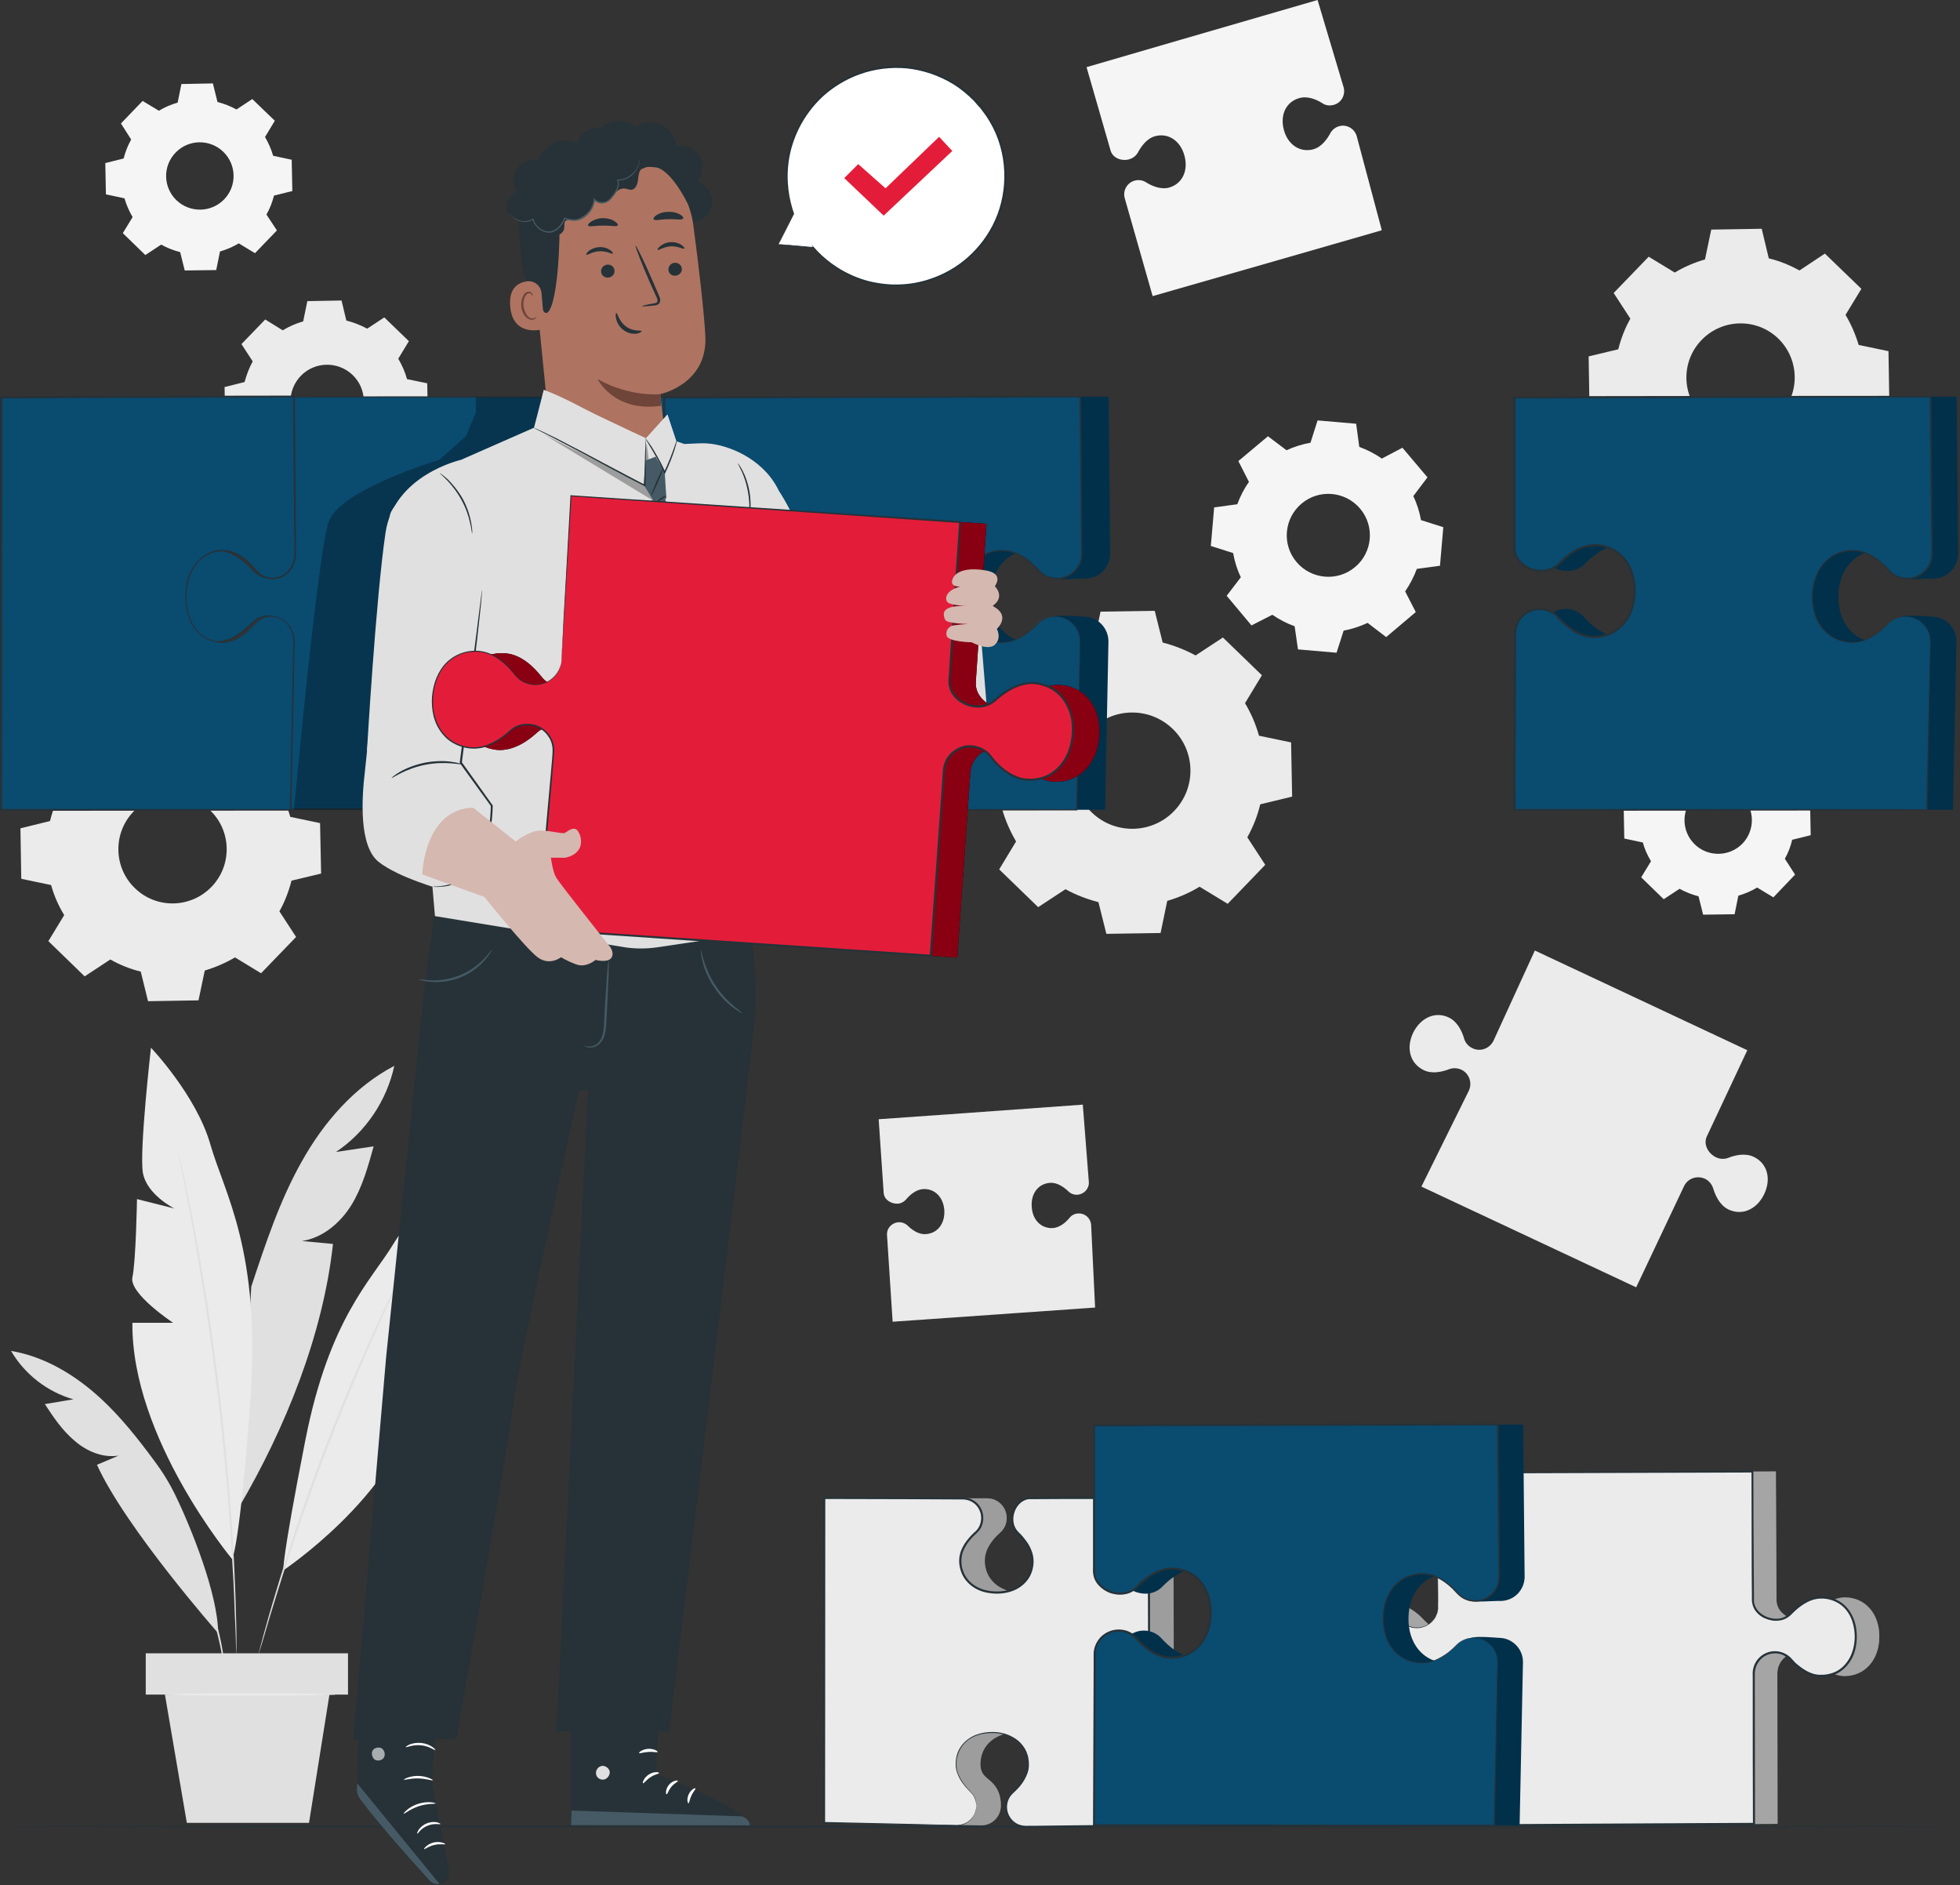 <svg width="940" height="904" viewBox="0 0 940 904" fill="none" xmlns="http://www.w3.org/2000/svg">
<rect x="0" y="0" width="940" height="904" fill="#333333" stroke="none"/>
<path d="M716.2 499.2C714.3 502.9 709.8 504.5 706.1 502.6C704.2 501.7 702.8 500.1 702.2 498.1C701.3 494.9 699.2 490.1 695 488C688.6 484.8 681.5 487.8 677.8 495.1C674.2 502.5 676.2 509.9 682.7 513.1C686.8 515.2 691.9 513.9 695 512.7C696.9 512 699.1 512.1 701 513C704.7 514.9 706.2 519.4 704.4 523.1L681.7 569L784.7 617.3L807.7 568.7C809.5 565 814 563.5 817.8 565.3C819.6 566.2 821 567.9 821.6 569.8C822.6 573 824.6 577.8 828.8 579.9C835.3 583.1 842.4 580.1 846 572.8C849.6 565.4 847.7 558 841.2 554.8C837 552.7 831.9 554 828.9 555.2C826.9 556 824.7 555.8 822.9 554.9C819.2 553.1 816.8 548.7 818.6 544.9L838 503.6L736.1 455.8L716.2 499.2Z" fill="#EBEBEB"/>
<path d="M566.1 19.1L521.1 32.2L532.6 72.1C533.6 75.8 537.9 77.4 541.5 76.4C543.3 75.9 544.9 74.7 545.8 73C547.2 70.4 549.9 66.4 554 65.3C560.3 63.6 566.2 67.5 568.1 74.8C570 82 566.9 88.3 560.5 90C556.4 91 552.1 89 549.6 87.4C548 86.4 546.1 86.1 544.2 86.6C540.6 87.6 538.4 91.3 539.4 95L552.8 142L619 123L657.9 111.8L662.7 110.4L650.7 65.4C649.7 61.7 645.9 59.5 642.3 60.5C640.5 61 638.9 62.2 638 63.9C636.6 66.5 633.9 70.5 629.8 71.6C623.5 73.3 617.6 69.4 615.7 62.2C613.8 54.9 616.9 48.7 623.3 47C627.4 45.9 631.7 47.9 634.2 49.5C635.8 50.6 637.7 50.8 639.6 50.3C643.2 49.4 645.4 45.6 644.4 41.9L631.9 0L566.1 19.1Z" fill="#F5F5F5"/>
<path d="M461.1 533.9L421.4 536.7L423.8 572C424 575.2 427.2 577.3 430.5 577.2C432.1 577.1 433.6 576.3 434.6 575.1C436.3 573.1 439.2 570.4 442.8 570.2C448.4 569.9 452.5 574.2 452.9 580.5C453.2 586.9 449.5 591.5 443.9 591.8C440.3 592 437.1 589.5 435.3 587.7C434.1 586.6 432.5 586 430.9 586.1C427.7 586.3 425.2 589 425.4 592.2L428.1 633.8L486.7 629.7L521 627.3L525.2 627L523.3 587.4C523.1 584.2 520.4 581.7 517.1 581.9C515.5 581.9 514 582.7 513 583.9C511.4 585.9 508.4 588.7 504.8 588.9C499.2 589.1 495.1 584.9 494.8 578.5C494.4 572.2 498.1 567.5 503.7 567.2C507.3 567 510.5 569.5 512.4 571.3C513.5 572.4 515.1 573 516.7 572.9C519.9 572.7 522.4 570 522.2 566.8L519.3 529.7L461.1 533.9Z" fill="#EBEBEB"/>
<path d="M189.1 511.1C170 521.1 155.2 538.2 144.7 557C134.1 575.8 127.3 596.5 120.5 617L114.6 722.8C136.9 684.8 154.9 640.2 159.7 596.5C154.767 596.033 149.8 595.567 144.8 595.1C154.8 593.6 163.2 586.4 168.5 577.9C173.8 569.3 176.5 559.4 179.2 549.7C173.133 550.633 167.1 551.533 161.1 552.4C175.3 543 185.5 527.8 189.1 511.1Z" fill="#E0E0E0"/>
<path d="M111.3 747.6C111.3 747.6 62.9 689.6 63.5 634.3H83C83 634.3 61.8 620.3 63.5 612.5C65.2 604.7 65.7 575 65.7 575L83.6 579.5C83.6 579.5 70.2 572.8 68.5 562.2C66.8 551.6 72.4 502.4 72.4 502.4C72.4 502.4 94.2 525.3 100.9 548.8C107.6 572.3 125.2 599.6 120.1 671.2C114.9 742.7 111.3 747.6 111.3 747.6Z" fill="#EBEBEB"/>
<path d="M135.9 753C135.9 753 188.3 718.1 200 673.5L184.3 669.2C184.3 669.2 204.4 662.6 204.8 656C205.1 649.3 211.2 625.4 211.2 625.4L195.8 625.1C195.8 625.1 208.1 622.6 211.7 614.4C215.4 606.3 221.7 565.5 221.7 565.5C221.7 565.5 199.1 579.1 188.6 596.6C178.1 614 157.9 632.1 146.4 690.8C134.9 749.4 135.9 753 135.9 753Z" fill="#EBEBEB"/>
<path d="M85.6 552.9C85.667 552.9 85.733 553.1 85.8 553.5C85.933 553.967 86.1 554.567 86.3 555.3C86.633 556.967 87.133 559.267 87.8 562.2C88.5 565.2 89.3 568.8 90.1 573.1C91 577.4 92 582.2 93 587.6C95 598.3 97.2 611.2 99.5 625.5C101.7 639.8 103.9 655.5 105.8 672.1C107.7 688.7 109.2 704.6 110.3 719C111.4 733.4 112.2 746.4 112.6 757.4C112.9 762.8 113 767.8 113.1 772.1C113.3 776.5 113.3 780.2 113.4 783.3C113.4 786.3 113.4 788.633 113.4 790.3C113.4 791.1 113.4 791.733 113.4 792.2C113.4 792.6 113.4 792.8 113.4 792.8C113.333 792.8 113.3 792.6 113.3 792.2C113.3 791.733 113.267 791.1 113.2 790.3C113.133 788.633 113.067 786.3 113 783.3C112.9 780.2 112.7 776.5 112.5 772.1C112.4 767.8 112.2 762.9 111.9 757.4C111.3 746.5 110.5 733.5 109.4 719.1C108.2 704.7 106.7 688.8 104.8 672.2C102.8 655.7 100.7 639.9 98.5 625.6C96.3 611.3 94.2 598.5 92.2 587.7C91.3 582.3 90.3 577.5 89.5 573.2C88.7 568.9 88 565.3 87.4 562.3C86.8 559.3 86.333 557 86 555.4C85.867 554.6 85.767 553.967 85.7 553.5C85.633 553.1 85.6 552.9 85.6 552.9Z" fill="#E0E0E0"/>
<path d="M104.6 783.1C104.6 783.1 60.3 732.8 46.5 702.4L56.9 698C49.4 699.2 41.7 696 35.9 691C30 686.1 25.7 679.7 21.5 673.3L35.2 671C22.8 667.5 11.8 659 5.3 647.8C21.5 650.5 36.1 659.4 48.1 670.4C57.9 679.4 66.1 689.8 74 700.5C77.9 705.7 81.3 711.2 84.1 717C91.6 732.4 104.6 764.6 104.6 783.1Z" fill="#E0E0E0"/>
<path d="M200.7 594.8C200.7 594.8 200.633 594.967 200.5 595.3C200.3 595.633 200.067 596.1 199.8 596.7C199.133 598.1 198.233 599.967 197.1 602.3C194.8 607.2 191.4 614.2 187.3 622.9C179.2 640.3 168.5 664.6 157.9 692C147.3 719.4 138.9 744.6 133.2 763C130.3 772.2 128.1 779.6 126.6 784.8C125.867 787.333 125.267 789.3 124.8 790.7C124.6 791.366 124.433 791.9 124.3 792.3C124.233 792.633 124.167 792.8 124.1 792.8C124.1 792.8 124.133 792.6 124.2 792.2C124.333 791.8 124.467 791.3 124.6 790.7C125 789.233 125.533 787.233 126.2 784.7C127.6 779.5 129.7 772 132.5 762.8C138 744.3 146.3 719 156.9 691.6C167.5 664.2 178.4 639.9 186.7 622.6C190.8 613.9 194.3 606.9 196.8 602.1C198 599.767 198.933 597.933 199.6 596.6C199.933 596.067 200.2 595.6 200.4 595.2C200.6 594.867 200.7 594.733 200.7 594.8Z" fill="#E0E0E0"/>
<path d="M108.4 804.6C108.333 804.6 108.267 804.3 108.2 803.7C108.067 802.966 107.9 802.066 107.7 801C107.4 798.7 106.8 795.4 106 791.2C105.2 787.1 104 782.3 102.6 776.9C101.1 771.6 99.2 765.8 97 759.8C94.7 753.8 92.3 748.3 89.9 743.3C87.4 738.3 85.1 733.9 82.9 730.3C80.8 726.7 79.1 723.8 77.8 721.8C77.267 720.867 76.8 720.1 76.4 719.5C76.067 718.966 75.9 718.7 75.9 718.7C75.967 718.633 76.167 718.867 76.5 719.4C76.967 720 77.5 720.733 78.1 721.6C79.5 723.5 81.4 726.3 83.6 729.9C85.8 733.5 88.2 737.9 90.7 742.8C93.2 747.8 95.7 753.4 98 759.4C100.2 765.5 102 771.3 103.5 776.7C104.9 782.1 106 787 106.7 791.1C107.4 795.2 107.9 798.6 108.1 801C108.233 802.066 108.333 802.966 108.4 803.7C108.4 804.3 108.4 804.6 108.4 804.6Z" fill="#E0E0E0"/>
<path d="M166.9 812.6H69.9V792.8H166.9V812.6Z" fill="#E0E0E0"/>
<path d="M79.1 812.6L89.6 874.1H148.2L158 812.6H79.1Z" fill="#E0E0E0"/>
<path d="M160.9 812.6C160.9 812.8 142.6 813.1 119.9 813.1C97.3 813.1 79 812.8 79 812.6C79 812.3 97.3 812 119.9 812C142.6 812 160.9 812.3 160.9 812.6Z" fill="#EBEBEB"/>
<path fill-rule="evenodd" clip-rule="evenodd" d="M509.1 315.5C514 312.5 519.2 310.3 524.6 308.7L527.8 293.3L553.8 292.9L557.6 308.1C563 309.5 568.4 311.6 573.4 314.3L586.5 305.7L605.2 323.8L597.1 337.2C600.1 342.2 602.3 347.4 603.8 352.8L619.2 356L619.7 382L604.4 385.7C603.1 391.2 601 396.5 598.2 401.5L606.8 414.7L588.8 433.4L575.3 425.2C570.4 428.2 565.2 430.4 559.8 432L556.6 447.4L530.6 447.8L526.8 432.6C521.4 431.2 516.1 429.2 511 426.4L497.9 435L479.2 416.9L487.3 403.5C484.4 398.5 482.1 393.3 480.6 387.9L465.2 384.7L464.7 358.7L480 355C481.3 349.5 483.4 344.2 486.2 339.2L477.6 326L495.7 307.3L509.1 315.5ZM522.9 350.2C512.2 361.3 512.5 378.9 523.6 389.6C534.7 400.3 552.4 400 563.1 388.9C573.8 377.8 573.5 360.2 562.4 349.5C551.3 338.8 533.6 339.1 522.9 350.2Z" fill="#EBEBEB"/>
<path fill-rule="evenodd" clip-rule="evenodd" d="M803.2 130.7C807.8 127.9 812.6 125.9 817.7 124.4L820.7 110.1L844.9 109.7L848.3 123.9C853.4 125.1 858.3 127.1 863 129.7L875.2 121.6L892.7 138.5L885.1 151C887.8 155.5 889.9 160.4 891.4 165.4L905.7 168.4L906.1 192.6L891.9 196.1C890.7 201.2 888.7 206.1 886.1 210.8L894.1 223L877.3 240.4L864.8 232.8C860.3 235.6 855.4 237.7 850.4 239.1L847.4 253.4L823.2 253.9L819.7 239.7C814.6 238.4 809.7 236.5 805 233.9L792.8 241.9L775.4 225.1L783 212.6C780.2 208 778.1 203.1 776.7 198.1L762.3 195.1L761.9 170.9L776.1 167.5C777.4 162.4 779.3 157.4 781.9 152.8L773.9 140.5L790.7 123.1L803.2 130.7ZM816.1 163C806.1 173.3 806.4 189.7 816.7 199.7C827.1 209.6 843.5 209.3 853.5 199C863.4 188.7 863.1 172.3 852.8 162.3C842.5 152.4 826.1 152.7 816.1 163Z" fill="#EBEBEB"/>
<path fill-rule="evenodd" clip-rule="evenodd" d="M51.1 357C55.6 354.2 60.5 352.1 65.5 350.7L68.5 336.4L92.7 335.9L96.2 350.1C101.3 351.4 106.2 353.3 110.9 355.9L123.1 347.9L140.5 364.7L132.9 377.2C135.7 381.8 137.8 386.7 139.2 391.7L153.5 394.7L154 418.9L139.8 422.3C138.5 427.4 136.6 432.4 134 437L142 449.3L125.2 466.7L112.7 459.1C108.1 461.8 103.2 463.9 98.2 465.4L95.2 479.7L71 480.1L67.5 465.9C62.5 464.7 57.5 462.7 52.9 460.1L40.6 468.2L23.2 451.3L30.8 438.8C28 434.3 25.9 429.4 24.5 424.4L10.2 421.4L9.8 397.2L24 393.7C25.2 388.6 27.2 383.7 29.8 379L21.7 366.8L38.5 349.4L51.1 357ZM64 389.2C54.1 399.5 54.4 416 64.7 425.9C75 435.9 91.4 435.6 101.4 425.3C111.4 415 111.1 398.5 100.8 388.6C90.4 378.6 74 378.9 64 389.2Z" fill="#EBEBEB"/>
<path fill-rule="evenodd" clip-rule="evenodd" d="M135.6 158.4C138.7 156.5 142 155.1 145.4 154.1L147.4 144.4L163.8 144.1L166.1 153.7C169.6 154.6 172.9 155.9 176.1 157.6L184.3 152.2L196.1 163.6L191 172C192.8 175.1 194.3 178.4 195.2 181.8L204.9 183.8L205.2 200.2L195.6 202.6C194.7 206 193.4 209.3 191.7 212.5L197.1 220.8L185.7 232.5L177.3 227.4C174.2 229.3 170.9 230.7 167.5 231.7L165.5 241.3L149.1 241.6L146.8 232C143.3 231.2 140 229.9 136.8 228.1L128.6 233.5L116.8 222.2L121.9 213.7C120.1 210.6 118.6 207.3 117.7 203.9L108 201.9L107.7 185.6L117.3 183.2C118.2 179.8 119.5 176.4 121.2 173.3L115.8 165L127.2 153.2L135.6 158.4ZM144.3 180.2C137.5 187.2 137.7 198.3 144.7 205C151.7 211.8 162.8 211.6 169.5 204.6C176.3 197.6 176.1 186.5 169.1 179.8C162.1 173.1 151 173.3 144.3 180.2Z" fill="#EBEBEB"/>
<path fill-rule="evenodd" clip-rule="evenodd" d="M76.2 53.1C79 51.4 82.1 50.1 85.2 49.2L87 40.3L102.1 40L104.3 48.9C107.4 49.7 110.5 50.9 113.4 52.5L121 47.5L131.8 57.9L127.1 65.7C128.8 68.6 130.1 71.6 131 74.7L139.9 76.6L140.2 91.6L131.4 93.8C130.6 97 129.4 100 127.8 102.9L132.8 110.5L122.3 121.4L114.5 116.7C111.7 118.4 108.6 119.7 105.5 120.6L103.7 129.5L88.6 129.7L86.4 120.9C83.3 120.1 80.2 118.9 77.3 117.3L69.7 122.3L58.9 111.8L63.6 104.1C61.9 101.2 60.6 98.2 59.7 95.1L50.8 93.2L50.5 78.2L59.3 76C60.1 72.8 61.3 69.8 62.9 66.9L58 59.2L68.4 48.4L76.2 53.1ZM84.2 73.2C78 79.6 78.2 89.8 84.6 96C91.1 102.2 101.3 102 107.5 95.6C113.7 89.2 113.5 79 107.1 72.8C100.7 66.6 90.4 66.7 84.2 73.2Z" fill="#F5F5F5"/>
<path fill-rule="evenodd" clip-rule="evenodd" d="M804.4 362C807.2 360.3 810.2 359 813.4 358.1L815.2 349.2L830.3 348.9L832.4 357.8C835.6 358.6 838.7 359.8 841.6 361.4L849.2 356.4L860 366.8L855.3 374.6C857 377.5 858.3 380.5 859.2 383.6L868.1 385.5L868.4 400.5L859.5 402.7C858.8 405.9 857.6 408.9 856 411.8L860.9 419.4L850.5 430.3L842.7 425.6C839.9 427.3 836.8 428.6 833.7 429.5L831.9 438.4L816.8 438.6L814.6 429.8C811.5 429 808.4 427.8 805.5 426.2L797.9 431.2L787.1 420.7L791.8 413C790.1 410.1 788.7 407.1 787.9 404L779 402.1L778.7 387L787.5 384.9C788.3 381.7 789.5 378.7 791.1 375.7L786.1 368.1L796.6 357.3L804.4 362ZM812.4 382.1C806.2 388.5 806.4 398.7 812.8 404.9C819.2 411.1 829.5 410.9 835.7 404.5C841.8 398.1 841.7 387.9 835.3 381.7C828.8 375.5 818.6 375.6 812.4 382.1Z" fill="#F5F5F5"/>
<path fill-rule="evenodd" clip-rule="evenodd" d="M617 215.9C620.7 214.2 624.6 213 628.5 212.3L631.9 201.6L650.4 203.2L651.9 214.3C655.7 215.7 659.3 217.5 662.7 219.9L672.6 214.7L684.6 228.9L677.8 237.9C679.6 241.6 680.8 245.5 681.5 249.4L692.2 252.8L690.6 271.3L679.5 272.8C678.1 276.6 676.2 280.2 673.9 283.6L679 293.5L664.8 305.5L655.9 298.7C652.2 300.4 648.3 301.7 644.4 302.4L641 313L622.5 311.4L620.9 300.3C617.2 299 613.6 297.1 610.2 294.8L600.2 299.9L588.3 285.7L595.1 276.8C593.3 273.1 592.1 269.2 591.4 265.2L580.7 261.8L582.3 243.3L593.4 241.8C594.8 238 596.6 234.4 599 231.1L593.9 221.1L608.1 209.2L617 215.9ZM624.2 241.5C615.8 248.6 614.7 261.1 621.8 269.5C628.9 277.9 641.5 279 649.9 271.9C658.3 264.9 659.4 252.3 652.3 243.9C645.2 235.5 632.6 234.4 624.2 241.5Z" fill="#F5F5F5"/>
<path d="M936.4 875.9C936.4 876.2 726.9 876.4 468.5 876.4C210 876.4 0.5 876.2 0.5 875.9C0.5 875.6 210 875.4 468.5 875.4C726.9 875.4 936.4 875.6 936.4 875.9Z" fill="#263238"/>
<path d="M480 866.1C480.1 863.5 479.7 858.9 476.2 855.2C473.4 852.2 470.1 851.4 470.2 845.6C470.4 836.7 477.7 830.6 487.9 830.8C498 831 505.1 837.4 504.9 846.3C504.8 852.1 497.7 853.6 496.3 857.4C495.5 859.7 494.4 863.8 494.3 866.4C494.2 871.5 498.3 875.8 503.5 875.9L563 875.3L562.9 782.1L562.7 718.3H506.1C501 718.2 497.3 723.2 497.2 728.3C497.1 730.9 498.1 733.4 500 735.2C502.9 738 507.1 743 507 748.8C506.8 757.8 499.5 763.9 489.3 763.7C479.2 763.5 472.1 757.1 472.3 748.1C472.4 742.3 476.7 737.5 479.8 734.8C481.7 733.1 482.8 730.6 482.8 728.1C482.9 722.9 478.8 718.6 473.7 718.5L407.1 718.3V812.2V867.2V874L470.5 875.3C475.6 875.4 479.9 871.3 480 866.1Z" fill="#E0E0E0"/>
<g opacity="0.3">
<path d="M480 866.1C480.1 863.5 479.7 858.9 476.2 855.2C473.4 852.2 470.1 851.4 470.2 845.6C470.4 836.7 477.7 830.6 487.9 830.8C498 831 505.1 837.4 504.9 846.3C504.8 852.1 497.7 853.6 496.3 857.4C495.5 859.7 494.4 863.8 494.3 866.4C494.2 871.5 498.3 875.8 503.5 875.9L563 875.3L562.9 782.1L562.7 718.3H506.1C501 718.2 497.3 723.2 497.2 728.3C497.1 730.9 498.1 733.4 500 735.2C502.9 738 507.1 743 507 748.8C506.8 757.8 499.5 763.9 489.3 763.7C479.2 763.5 472.1 757.1 472.3 748.1C472.4 742.3 476.7 737.5 479.8 734.8C481.7 733.1 482.8 730.6 482.8 728.1C482.9 722.9 478.8 718.6 473.7 718.5L407.1 718.3V812.2V867.2V874L470.5 875.3C475.6 875.4 479.9 871.3 480 866.1Z" fill="black"/>
</g>
<path d="M468.3 866.1C468.3 863.5 467.3 861 465.5 859.3C462.5 856.4 458.4 851.4 458.5 845.6C458.7 836.7 466 830.6 476.1 830.8C486.3 831 493.3 837.4 493.2 846.3C493.1 852.1 488.7 856.9 485.7 859.6C483.7 861.4 482.7 863.8 482.6 866.4C482.5 871.5 486.6 875.8 491.8 875.9L551.2 875.3L551.1 782.1L551 718.3H494.4C489.2 718.2 485.6 723.2 485.5 728.3C485.4 730.9 486.4 733.4 488.3 735.2C491.2 738 495.3 743 495.2 748.8C495 757.8 487.7 763.9 477.6 763.7C467.4 763.5 460.4 757.1 460.5 748.1C460.7 742.3 465 737.5 468 734.8C470 733.1 471.1 730.6 471.1 728.1C471.2 722.9 467.1 718.6 461.9 718.5L395.3 718.3V812.2V867.2V874L458.7 875.3C463.9 875.4 468.2 871.3 468.3 866.1Z" fill="#EBEBEB"/>
<path d="M468.3 866.1C468.3 866.1 468.3 866.6 468.2 867.4C468.1 868.3 467.7 869.6 466.8 871.1C465.9 872.5 464.2 874.2 461.7 875C460.5 875.4 459.1 875.5 457.6 875.4C456.133 875.333 454.567 875.3 452.9 875.3C439.5 875.1 420 874.7 395.3 874.3H395V874C395 834.6 394.9 780.8 394.9 718.3V717.9H395.4C408.4 717.9 421.833 717.933 435.7 718C442.633 718 449.633 718 456.7 718C458.5 718 460.267 718 462 718C463.9 718.1 465.8 718.7 467.4 719.8C470.5 721.9 472.2 726 471.4 729.8C471.1 731.7 470.2 733.4 468.8 734.8C467.4 736.1 466.1 737.3 465 738.7C462.8 741.5 461 744.8 461.1 748.4C461 752 462.4 755.6 464.9 758.2C467.4 760.8 471 762.4 474.6 762.9C478.2 763.4 482.1 763.2 485.5 761.8C488.9 760.5 491.9 757.9 493.4 754.5C495 751.1 495.1 747.1 493.7 743.7C493 741.9 492 740.3 490.8 738.8C490.2 738.067 489.567 737.333 488.9 736.6C488.3 735.9 487.5 735.3 486.9 734.5C485.8 733.1 485.2 731.4 485 729.6C484.8 727.9 485.1 726.2 485.6 724.5C486.8 721.3 489.5 718.4 493.1 717.9C494.8 717.7 496.4 717.8 498.1 717.8H503C506.2 717.8 509.433 717.8 512.7 717.8C525.7 717.8 538.467 717.8 551 717.8H551.5V718.3C551.5 776.1 551.6 829.4 551.7 875.3V875.8H551.3C538.167 875.867 525.667 875.967 513.8 876.1C507.867 876.167 502.1 876.2 496.5 876.2C495.1 876.2 493.7 876.233 492.3 876.3C490.9 876.3 489.5 876 488.2 875.5C485.5 874.4 483.6 872.1 482.7 869.5C481.9 866.9 482.2 864 483.6 861.7C484.2 860.6 485.2 859.6 486.1 858.8C487.033 858 487.867 857.133 488.6 856.2C490.2 854.3 491.4 852.2 492.2 850C493 847.9 493 845.5 492.6 843.3C491.9 838.9 488.9 835.3 485.3 833.3C481.7 831.3 477.7 830.8 474 831.1C470.3 831.3 466.8 832.5 464.2 834.5C461.6 836.5 459.9 839.3 459.2 842.1C458.4 844.8 458.6 847.6 459.3 849.9C460.1 852.2 461.3 854.1 462.5 855.7C463.7 857.3 464.9 858.6 466 859.7C467 860.8 467.6 862 467.9 863C468.2 864 468.2 864.8 468.3 865.3C468.3 865.8 468.3 866.1 468.3 866.1C468.2 866.1 468.4 865 467.7 863C467.4 862.1 466.9 860.9 465.8 859.8C464.8 858.7 463.5 857.5 462.3 855.9C461 854.3 459.8 852.4 459 850C458.2 847.7 458.1 844.8 458.8 842C459.5 839.1 461.3 836.2 464 834.2C466.6 832.1 470.2 830.9 474 830.6C477.7 830.3 481.9 830.8 485.6 832.9C489.3 834.8 492.5 838.6 493.2 843.2C493.6 845.5 493.6 847.9 492.8 850.2C492 852.5 490.7 854.7 489.1 856.6C488.3 857.533 487.433 858.433 486.5 859.3C485.6 860.1 484.7 861 484.1 862.1C482.9 864.2 482.6 866.9 483.4 869.3C484.2 871.7 486 873.8 488.4 874.8C490.9 875.9 493.7 875.4 496.5 875.5C502.1 875.433 507.867 875.367 513.8 875.3C525.667 875.167 538.133 875.033 551.2 874.9L550.8 875.3C550.7 829.4 550.6 776.1 550.4 718.3L551 718.8C538.4 718.8 525.633 718.8 512.7 718.8C506.3 718.9 499.6 718.8 493.2 718.9C486.9 719.9 483.8 728.8 487.7 733.8C488.3 734.6 489 735.2 489.7 735.9C490.367 736.633 491 737.4 491.6 738.2C492.8 739.7 493.9 741.4 494.6 743.3C496.2 747 496 751.3 494.4 754.9C492.8 758.6 489.5 761.4 485.9 762.8C482.3 764.2 478.2 764.5 474.4 763.9C470.6 763.4 466.9 761.7 464.2 758.9C461.5 756.2 460 752.3 460 748.4C460 744.5 461.9 740.9 464.2 738.1C465.4 736.6 466.7 735.3 468.1 734.1C469.3 732.9 470.1 731.3 470.4 729.6C471.1 726.2 469.6 722.5 466.8 720.6C465.4 719.6 463.7 719.1 462 719C460.267 719 458.5 719 456.7 719C449.567 719 442.567 718.967 435.7 718.9C421.833 718.9 408.367 718.867 395.3 718.8L395.8 718.3C395.8 780.8 395.7 834.6 395.7 874L395.4 873.7C420 874.2 439.6 874.7 452.9 875C454.567 875 456.133 875.033 457.6 875.1C459.1 875.2 460.5 875.1 461.7 874.7C464.1 874 465.7 872.4 466.7 871C467.6 869.6 467.9 868.3 468.1 867.4C468.2 866.6 468.2 866.1 468.3 866.1Z" fill="#263238"/>
<path d="M701 770.6C700.9 776.2 696.3 780.7 690.7 780.6C687.9 780.6 685.3 779.4 683.4 777.3C680.4 774 675.2 769.3 668.9 769.2C659.2 769.1 652.2 776.8 652.1 787.8C651.9 798.8 658.6 806.7 668.3 806.9C674.6 807 680 802.5 683.1 799.2C685 797.2 687.7 796.1 690.5 796.2C696.1 796.3 700.6 800.9 700.5 806.5L699.4 875.3L852.5 874.6L852.4 802.3C852.5 796.7 857.1 792.2 862.7 792.3C865.5 792.4 868.1 793.5 870 795.6C873 798.9 878.2 803.6 884.5 803.7C894.2 803.8 901.2 796.1 901.3 785.1C901.5 774.1 894.8 766.2 885.1 766C878.8 765.9 873.4 770.4 870.3 773.7C868.4 775.7 865.7 776.8 862.9 776.7C857.3 776.6 851.9 772.7 852 767.1L851.7 705.6L700.1 706.3L701 770.6Z" fill="#EBEBEB"/>
<g opacity="0.3">
<path d="M701 770.6C700.9 776.2 696.3 780.7 690.7 780.6C687.9 780.6 685.3 779.4 683.4 777.3C680.4 774 675.2 769.3 668.9 769.2C659.2 769.1 652.2 776.8 652.1 787.8C651.9 798.8 658.6 806.7 668.3 806.9C674.6 807 680 802.5 683.1 799.2C685 797.2 687.7 796.1 690.5 796.2C696.1 796.3 700.6 800.9 700.5 806.5L699.4 875.3L852.5 874.6L852.4 802.3C852.5 796.7 857.1 792.2 862.7 792.3C865.5 792.4 868.1 793.5 870 795.6C873 798.9 878.2 803.6 884.5 803.7C894.2 803.8 901.2 796.1 901.3 785.1C901.5 774.1 894.8 766.2 885.1 766C878.8 765.9 873.4 770.4 870.3 773.7C868.4 775.7 865.7 776.8 862.9 776.7C857.3 776.6 851.9 772.7 852 767.1L851.7 705.6L700.1 706.3L701 770.6Z" fill="black"/>
</g>
<path d="M689.7 770.6C689.6 776.2 685 780.7 679.4 780.6C676.6 780.6 674 779.4 672.1 777.3C669.1 774 663.9 769.3 657.6 769.2C647.9 769.1 640.9 776.8 640.8 787.8C640.6 798.8 647.3 806.7 657 806.9C663.3 807 668.7 802.5 671.8 799.2C673.7 797.2 676.4 796.1 679.2 796.2C684.8 796.3 689.3 800.9 689.2 806.5L688.1 875.3L841.2 874.6L841.1 802.3C841.2 796.7 845.8 792.2 851.4 792.3C854.2 792.4 856.8 793.5 858.7 795.6C861.7 798.9 866.9 803.6 873.2 803.7C882.9 803.8 889.9 796.1 890 785.1C890.2 774.1 883.5 766.2 873.8 766C867.5 765.9 862.1 770.4 859 773.7C857.1 775.7 854.4 776.8 851.6 776.7C846 776.6 840.6 772.7 840.7 767.1L840.4 705.6L688.8 706.3L689.7 770.6Z" fill="#EBEBEB"/>
<path d="M689.7 769.5C689.633 768.767 689.6 767.7 689.6 766.3C689.5 763.5 689.5 759.3 689.3 753.8C689.2 742.8 688.9 726.8 688.5 706.3V706.1H688.8C726 705.8 778.3 705.5 840.4 705.2H840.9V705.6C840.9 720.9 841 736.7 841.1 753.2C841.1 757.334 841.133 761.5 841.2 765.7C841.2 766.7 841.1 767.7 841.3 768.7C841.5 769.7 841.9 770.6 842.4 771.4C843.5 773.1 845.2 774.4 847 775.2C848.9 776 851 776.4 853 776.2C855.1 775.9 857 775 858.4 773.5C861.4 770.4 865 767.5 869.3 766.2C870.4 765.8 871.5 765.7 872.7 765.6C873.833 765.534 874.967 765.567 876.1 765.7C878.3 766 880.5 766.8 882.5 768.1C886.4 770.5 888.9 774.8 889.9 779.2C890.9 783.7 890.7 788.5 889.2 792.9C887.6 797.3 884.3 801.2 879.9 803C877.7 803.9 875.3 804.2 872.9 804.2C870.5 804.1 868.1 803.3 866 802.2C863.9 801.1 862 799.6 860.3 798C859.5 797.2 858.6 796.3 857.9 795.5C857.1 794.7 856.1 794.1 855.1 793.6C853.1 792.7 850.7 792.6 848.6 793.2C846.4 793.8 844.5 795.2 843.3 797.1C842 798.9 841.5 801.2 841.6 803.5C841.6 805.9 841.6 808.3 841.6 810.7C841.6 832.4 841.7 853.8 841.7 874.6V875.1H841.2C785.6 875.4 733.8 875.6 688.1 875.8H687.6L687.7 875.3C687.9 859.7 688.2 844.8 688.4 830.6C688.533 823.534 688.633 816.634 688.7 809.9C688.7 808.2 688.9 806.5 688.7 804.9C688.5 803.3 687.9 801.8 686.9 800.6C685.1 798 682 796.5 679 796.5C677.4 796.5 675.9 796.9 674.6 797.6C673.2 798.3 672.2 799.3 671.1 800.4C668.9 802.6 666.4 804.4 663.7 805.7C658.2 808.4 651.6 807.3 647.2 803.8C642.8 800.3 640.8 794.8 640.5 789.8C640.2 784.8 641.4 779.8 644 776C646.5 772.1 650.6 769.8 654.7 769.2C658.8 768.5 662.7 769.7 665.7 771.6C668.7 773.4 671 775.9 673 778C675.3 780 678.1 780.6 680.5 780.4C682.8 780.2 684.8 779.2 686.2 778C687.6 776.8 688.4 775.4 688.9 774.3C689.8 772 689.6 770.6 689.7 770.6C689.7 770.6 689.7 770.934 689.7 771.6C689.6 772.2 689.5 773.2 689 774.3C688.6 775.5 687.7 776.9 686.3 778.1C685 779.4 682.9 780.4 680.5 780.7C678 780.9 675.1 780.3 672.8 778.3C670.7 776.1 668.5 773.7 665.5 771.9C662.5 770.1 658.7 768.9 654.8 769.7C650.8 770.2 646.9 772.5 644.4 776.3C641.9 780 640.8 784.9 641.1 789.8C641.4 794.7 643.4 800 647.6 803.3C651.8 806.6 658.1 807.7 663.4 805.1C666 803.9 668.4 802 670.6 799.9C671.6 798.9 672.8 797.6 674.3 797C675.7 796.2 677.3 795.8 678.9 795.8C682.2 795.8 685.6 797.4 687.5 800.1C688.5 801.5 689.2 803.1 689.5 804.8C689.7 806.6 689.5 808.2 689.5 809.9C689.433 816.634 689.333 823.534 689.2 830.6C689 844.8 688.8 859.7 688.5 875.3L688.1 874.9C733.8 874.6 785.6 874.4 841.2 874.1L840.7 874.6C840.6 853.8 840.6 832.4 840.6 810.6C840.6 808.267 840.6 805.9 840.6 803.5C840.4 801.1 841 798.5 842.4 796.5C843.8 794.4 845.9 792.9 848.3 792.2C850.7 791.5 853.3 791.7 855.5 792.7C856.7 793.2 857.7 793.9 858.6 794.7C859.5 795.6 860.2 796.5 861 797.3C862.7 798.8 864.5 800.2 866.5 801.3C868.5 802.4 870.7 803.1 872.9 803.1C875.2 803.2 877.4 802.8 879.5 802C883.6 800.4 886.7 796.7 888.2 792.5C889.7 788.3 889.9 783.7 888.9 779.5C888 775.2 885.6 771.2 881.9 768.9C880.1 767.8 878 767 875.9 766.7C873.8 766.4 871.7 766.5 869.6 767.1C865.5 768.4 862.1 771.1 859.1 774.2C857.5 775.8 855.4 776.9 853.2 777.1C850.9 777.4 848.7 777 846.6 776.1C844.6 775.3 842.8 773.8 841.6 772C841 771 840.6 770 840.4 768.9C840.1 767.8 840.2 766.7 840.2 765.6C840.2 761.467 840.167 757.334 840.1 753.2C840.1 736.7 840 720.9 840 705.7L840.4 706.1C778.3 706.3 726 706.5 688.8 706.6L689.1 706.3C689.3 726.8 689.5 742.8 689.6 753.8C689.7 759.3 689.7 763.5 689.7 766.3C689.7 767.7 689.7 768.767 689.7 769.5Z" fill="#263238"/>
<path d="M719.1 785.4C715.9 785.3 705.9 784 703.7 786.3C700.2 789.9 701 797.6 693.8 797.4C682.8 797.2 675.2 788.2 675.5 775.7C675.7 763.2 683.6 754.5 694.7 754.7C701.8 754.8 699.7 765.8 704.4 767.5C707.2 768.5 716.2 767.6 719.4 767.7C725.8 767.8 731 762.8 731.2 756.4L730.5 683.1L615.4 683.2L536.8 683.4V753.2C536.7 759.5 542.8 764.1 549.2 764.2C552.4 764.3 555.4 763 557.6 760.7C561.1 757.1 567.3 752 574.4 752.2C585.5 752.4 593 761.4 592.8 773.9C592.5 786.4 584.6 795.1 573.6 794.9C566.4 794.8 560.5 789.4 557.1 785.7C555 783.3 552 782 548.8 781.9C542.5 781.8 537.2 786.8 537.1 793.2L536.8 875.3H652.5H720.4H728.8L730.4 797.1C730.5 790.8 725.4 785.5 719.1 785.4Z" fill="#01304B"/>
<path d="M706.9 785.4C703.8 785.3 700.7 786.6 698.5 788.9C695 792.5 688.9 797.6 681.7 797.4C670.7 797.2 663.1 788.2 663.4 775.7C663.6 763.2 671.5 754.5 682.6 754.7C689.7 754.8 695.7 760.2 699 763.9C701.1 766.3 704.1 767.6 707.3 767.7C713.7 767.8 718.9 762.8 719 756.4L718.3 683.1L603.3 683.2L524.7 683.4V753.2C524.6 759.5 530.7 764.1 537.1 764.2C540.2 764.3 543.3 763 545.5 760.7C549 757.1 555.2 752 562.3 752.2C573.3 752.4 580.9 761.4 580.7 773.9C580.4 786.4 572.5 795.1 561.5 794.9C554.3 794.8 548.4 789.4 545 785.7C542.9 783.3 539.9 782 536.7 781.9C530.4 781.8 525.1 786.8 525 793.2L524.7 875.3H640.4H708.3H716.7L718.2 797.1C718.4 790.8 713.3 785.5 706.9 785.4Z" fill="#0A4B70"/>
<path d="M706.9 785.4C706.9 785.4 707.5 785.4 708.6 785.5C709.7 785.7 711.3 786.1 713.1 787.2C714.9 788.4 716.9 790.4 717.8 793.5C718.4 795 718.4 796.7 718.4 798.5C718.333 800.367 718.3 802.3 718.3 804.3C718 820.8 717.5 844.9 717 875.3V875.6H716.7C668.1 875.7 601.8 875.7 524.7 875.8H524.2V875.3C524.3 859.2 524.3 842.6 524.4 825.6C524.4 817.067 524.433 808.433 524.5 799.7C524.5 797.5 524.5 795.3 524.5 793.1C524.5 790.8 525.3 788.5 526.6 786.6C529.2 782.7 534.2 780.7 538.8 781.6C541.1 782 543.3 783.2 544.9 784.8C546.5 786.5 548 788.1 549.8 789.5C553.2 792.3 557.4 794.4 561.8 794.4C566.3 794.4 570.8 792.7 574 789.6C577.2 786.5 579.1 782.1 579.8 777.6C580.2 775.3 580.2 773 580 770.8C579.8 768.5 579.3 766.2 578.4 764.1C576.8 759.8 573.6 756.1 569.4 754.2C565.2 752.3 560.2 752.1 555.9 753.9C553.7 754.8 551.7 756.1 549.9 757.5C548.966 758.233 548.066 759 547.2 759.8C546.3 760.6 545.6 761.5 544.5 762.3C542.8 763.6 540.8 764.4 538.6 764.6C536.5 764.9 534.4 764.5 532.4 763.9C530.4 763.1 528.6 762 527.1 760.4C525.6 758.9 524.6 756.9 524.3 754.8C524.1 753.7 524.2 752.7 524.2 751.7V748.7C524.2 746.633 524.2 744.6 524.2 742.6C524.2 738.6 524.2 734.6 524.2 730.6C524.2 714.6 524.2 698.867 524.2 683.4V682.9H524.7C596 682.8 661.7 682.7 718.3 682.6H718.8V683.1C718.9 699.2 719 714.6 719.2 729.2C719.266 736.533 719.3 743.667 719.3 750.6C719.366 752.333 719.4 754.033 719.4 755.7C719.4 757.5 719.1 759.2 718.4 760.8C717.1 764 714.3 766.5 711.1 767.5C707.9 768.5 704.4 768.1 701.6 766.5C700.2 765.7 699 764.5 698 763.4C697 762.267 695.9 761.2 694.7 760.2C692.4 758.3 689.9 756.7 687.2 755.8C684.5 754.9 681.6 754.8 678.9 755.3C673.3 756.2 668.9 759.9 666.5 764.3C664 768.8 663.4 773.8 663.7 778.3C664 782.9 665.4 787.2 668 790.4C670.4 793.7 673.9 795.7 677.3 796.6C680.7 797.6 684.1 797.4 687 796.5C689.9 795.5 692.2 794 694.2 792.6C696.2 791.1 697.7 789.5 699 788.2C700.4 787 701.9 786.3 703.1 785.9C704.4 785.5 705.3 785.4 706 785.4C706.6 785.4 706.9 785.4 706.9 785.4C706.9 785.4 706.6 785.4 706 785.5C705.3 785.5 704.4 785.6 703.2 786C702 786.4 700.5 787.1 699.1 788.4C697.8 789.7 696.3 791.3 694.3 792.8C692.4 794.3 690 795.8 687.1 796.8C684.2 797.7 680.7 797.9 677.2 797C673.7 796.1 670.2 794 667.6 790.7C665 787.4 663.6 783 663.2 778.4C662.9 773.7 663.5 768.6 666 764C668.4 759.5 673.1 755.6 678.7 754.7C681.5 754.2 684.5 754.2 687.4 755.2C690.2 756.2 692.8 757.8 695.1 759.7C696.3 760.7 697.433 761.767 698.5 762.9C699.5 764.1 700.6 765.2 701.9 765.9C704.6 767.4 707.9 767.8 710.9 766.8C713.9 765.9 716.5 763.6 717.8 760.5C719.1 757.5 718.5 754 718.6 750.6C718.533 743.667 718.466 736.533 718.4 729.2C718.2 714.6 718.1 699.2 717.9 683.1L718.3 683.5C661.7 683.6 596 683.8 524.7 683.9L525.2 683.4C525.2 698.867 525.2 714.6 525.2 730.6C525.2 734.6 525.2 738.6 525.2 742.6C525.2 744.6 525.2 746.633 525.2 748.7V751.7C525.2 752.7 525.2 753.7 525.3 754.7C525.8 758.5 529.1 761.6 532.7 762.9C534.6 763.5 536.6 763.8 538.5 763.6C540.5 763.4 542.4 762.7 543.9 761.5C544.8 760.8 545.6 759.9 546.5 759C547.366 758.2 548.266 757.433 549.2 756.7C551.2 755.2 553.2 753.9 555.5 753C560.1 751.1 565.4 751.3 569.8 753.3C574.3 755.3 577.7 759.2 579.4 763.7C580.3 765.9 580.8 768.3 581 770.7C581.2 773 581.2 775.4 580.8 777.8C580.1 782.4 578.1 787 574.7 790.3C571.3 793.7 566.5 795.5 561.8 795.4C557.1 795.5 552.6 793.2 549.1 790.3C547.3 788.9 545.7 787.2 544.2 785.6C542.7 784 540.7 783 538.6 782.6C534.4 781.7 529.8 783.6 527.4 787.2C526.2 788.9 525.5 791 525.5 793.1C525.5 795.3 525.5 797.5 525.5 799.7C525.433 808.433 525.4 817.067 525.4 825.6C525.3 842.7 525.2 859.3 525.2 875.3L524.7 874.8C601.8 874.9 668.1 875 716.7 875L716.4 875.3C717 844.9 717.6 820.8 717.9 804.3C717.966 802.233 718.033 800.3 718.1 798.5C718.2 796.7 718.1 795 717.6 793.5C716.7 790.5 714.7 788.5 713 787.4C711.2 786.2 709.6 785.8 708.6 785.6C707.5 785.4 706.9 785.4 706.9 785.4Z" fill="#263238"/>
<path d="M520 295.7C516.7 295.6 506.4 294.2 504.1 296.5C500.5 300.3 501.3 308.2 494 308.1C482.6 307.9 474.8 298.6 475 285.7C475.3 272.7 483.4 263.8 494.8 264C502.2 264.2 500 275.4 504.8 277.2C507.7 278.3 517 277.4 520.3 277.4C526.9 277.6 532.3 272.3 532.4 265.8L531.7 190.2L413.1 190.3L332.1 190.6V262.4C332 269 338.3 273.7 344.9 273.8C348.1 273.9 351.3 272.6 353.6 270.3C357.1 266.5 363.5 261.3 370.9 261.4C382.3 261.6 390 270.9 389.8 283.8C389.5 296.7 381.4 305.7 370 305.5C362.6 305.3 356.5 299.8 353.1 295.9C350.9 293.5 347.8 292.1 344.5 292C337.9 291.9 332.5 297.1 332.4 303.7L332.1 388.3H451.4H521.4H530L531.6 307.8C531.7 301.2 526.5 295.8 520 295.7Z" fill="#01304B"/>
<path d="M506.4 295.7C503.1 295.6 499.9 296.9 497.7 299.2C494.1 303 487.7 308.2 480.4 308.1C469 307.9 461.2 298.6 461.4 285.7C461.7 272.7 469.8 263.8 481.2 264C488.6 264.2 494.7 269.7 498.2 273.5C500.3 276 503.5 277.4 506.7 277.4C513.3 277.6 518.7 272.3 518.8 265.8L518.1 190.2L399.5 190.3L318.5 190.6V262.4C318.4 269 324.7 273.7 331.3 273.8C334.5 273.9 337.7 272.6 340 270.3C343.6 266.5 349.9 261.3 357.3 261.4C368.7 261.6 376.4 270.9 376.2 283.8C375.9 296.7 367.8 305.7 356.4 305.5C349 305.3 342.9 299.8 339.5 295.9C337.3 293.5 334.2 292.1 330.9 292C324.3 291.9 318.9 297.1 318.8 303.7L318.5 388.3H437.8H507.8H516.4L518 307.8C518.1 301.2 512.9 295.8 506.4 295.7Z" fill="#0A4B70"/>
<path d="M506.4 295.7C506.4 295.7 506.9 295.6 508.1 295.8C509.2 295.9 510.8 296.3 512.7 297.6C514.5 298.7 516.6 300.8 517.6 304C518.1 305.5 518.2 307.3 518.1 309.2C518.1 311.067 518.067 313.067 518 315.2C517.7 332.2 517.3 357 516.7 388.3V388.6H516.4C466.3 388.7 398 388.7 318.5 388.8H318.1V388.3C318.1 371.8 318.1 354.7 318.2 337.1C318.2 328.3 318.233 319.4 318.3 310.4C318.3 308.133 318.3 305.867 318.3 303.6C318.4 301.2 319.1 298.9 320.5 296.9C323.2 292.9 328.3 290.8 333.1 291.8C335.4 292.2 337.7 293.4 339.4 295.1C341 296.9 342.5 298.5 344.3 299.9C347.9 302.8 352.2 305 356.8 304.9C361.4 305 366 303.2 369.3 300C372.7 296.8 374.6 292.3 375.3 287.6C375.7 285.3 375.7 282.9 375.5 280.6C375.3 278.2 374.8 275.9 373.9 273.7C372.2 269.3 368.9 265.5 364.5 263.5C360.2 261.6 355.1 261.4 350.7 263.2C348.5 264.1 346.4 265.4 344.5 266.9C343.5 267.633 342.567 268.433 341.7 269.3C340.8 270.1 340 271.1 339 271.9C337.2 273.2 335.1 274 332.9 274.3C330.7 274.5 328.5 274.1 326.4 273.4C324.4 272.7 322.5 271.5 321 269.9C319.5 268.3 318.4 266.3 318.1 264.1C318 263 318 261.9 318 260.9V257.8C318 255.733 318 253.667 318 251.6C318 247.4 318 243.267 318 239.2C318 222.733 318 206.533 318 190.6V190H318.5C392 189.9 459.7 189.8 518.1 189.8H518.5V190.2C518.7 206.8 518.8 222.7 518.9 237.8C518.967 245.333 519.033 252.667 519.1 259.8C519.167 261.6 519.2 263.367 519.2 265.1C519.2 266.9 518.9 268.7 518.2 270.3C516.8 273.6 514 276.1 510.7 277.2C507.4 278.2 503.7 277.8 500.9 276.2C499.4 275.4 498.2 274.1 497.2 272.9C496.133 271.767 495 270.7 493.8 269.7C491.4 267.7 488.8 266.1 486 265.2C483.2 264.2 480.2 264.1 477.4 264.6C471.7 265.5 467.1 269.3 464.7 273.9C462.1 278.5 461.5 283.7 461.8 288.4C462.1 293.1 463.6 297.5 466.2 300.8C468.7 304.2 472.3 306.3 475.8 307.2C479.3 308.2 482.9 308 485.8 307.1C488.8 306.1 491.2 304.6 493.2 303.1C495.2 301.5 496.8 299.9 498.2 298.6C499.7 297.3 501.2 296.6 502.4 296.2C503.7 295.8 504.7 295.7 505.4 295.7C506 295.6 506.4 295.7 506.4 295.7C506.4 295.7 506.067 295.7 505.4 295.7C504.7 295.8 503.7 295.9 502.5 296.3C501.2 296.7 499.7 297.4 498.3 298.7C497 300.1 495.4 301.7 493.4 303.3C491.3 304.8 488.9 306.4 485.9 307.4C482.9 308.4 479.3 308.6 475.7 307.6C472.1 306.7 468.4 304.5 465.8 301.1C463.2 297.7 461.6 293.2 461.3 288.4C461 283.6 461.6 278.4 464.2 273.7C466.7 269 471.4 265 477.3 264C480.2 263.5 483.3 263.6 486.2 264.6C489.1 265.6 491.8 267.2 494.2 269.2C495.4 270.2 496.567 271.3 497.7 272.5C498.7 273.7 499.8 274.8 501.2 275.6C503.9 277.1 507.4 277.5 510.5 276.5C513.6 275.5 516.3 273.2 517.6 270C519 267 518.3 263.3 518.4 259.8C518.333 252.667 518.267 245.333 518.2 237.8C518 222.7 517.9 206.8 517.7 190.2L518.1 190.6C459.7 190.7 392 190.9 318.5 191.1L319 190.6C319 206.533 319 222.733 319 239.2C319 243.333 319 247.467 319 251.6C319 253.667 319 255.733 319 257.8V260.9C319.1 262 319 263 319.2 264C319.7 268 323 271.1 326.8 272.5C328.7 273.1 330.8 273.4 332.8 273.2C334.8 273 336.7 272.2 338.3 271C339.3 270.3 340 269.4 341 268.5C341.867 267.633 342.8 266.833 343.8 266.1C345.8 264.5 347.9 263.2 350.3 262.3C355 260.3 360.4 260.5 365 262.6C369.6 264.6 373.1 268.7 374.9 273.3C375.8 275.6 376.4 278 376.6 280.5C376.8 282.9 376.8 285.4 376.4 287.8C375.6 292.6 373.6 297.3 370 300.7C366.5 304.2 361.6 306 356.8 306C351.9 306 347.3 303.7 343.7 300.7C341.8 299.2 340.2 297.5 338.6 295.8C337.1 294.2 335 293.2 332.9 292.8C328.5 291.9 323.8 293.8 321.3 297.5C320.1 299.3 319.4 301.4 319.3 303.6C319.3 305.867 319.3 308.133 319.3 310.4C319.233 319.4 319.2 328.3 319.2 337.1C319.1 354.7 319.1 371.8 319 388.3L318.5 387.9C398 387.9 466.3 388 516.4 388L516.1 388.3C516.8 356.9 517.3 332.1 517.7 315.2C517.767 313.067 517.8 311.067 517.8 309.2C517.9 307.3 517.9 305.6 517.3 304C516.4 301 514.4 298.9 512.6 297.7C510.8 296.5 509.1 296.1 508 295.9C506.9 295.7 506.4 295.7 506.4 295.7Z" fill="#263238"/>
<path d="M926.6 295.7C923.4 295.6 913.1 294.2 910.8 296.5C907.2 300.3 908 308.2 900.6 308.1C889.2 307.9 881.4 298.6 881.7 285.7C881.9 272.7 890.1 263.8 901.5 264C908.8 264.2 906.6 275.4 911.5 277.2C914.4 278.3 923.7 277.4 927 277.4C933.5 277.6 939 272.3 939.1 265.8L938.4 190.2L819.8 190.3L738.8 190.6V262.4C738.7 269 745 273.7 751.5 273.8C754.8 273.9 758 272.6 760.2 270.3C763.8 266.5 770.2 261.3 777.5 261.4C788.9 261.6 796.7 270.9 796.5 283.8C796.2 296.7 788.1 305.7 776.7 305.5C769.3 305.3 763.2 299.8 759.7 295.9C757.6 293.5 754.4 292.1 751.2 292C744.6 291.9 739.2 297.1 739.1 303.7L738.8 388.3H858H928H936.6L938.3 307.8C938.4 301.2 933.2 295.8 926.6 295.7Z" fill="#01304B"/>
<path d="M914.1 295.7C910.9 295.6 907.7 296.9 905.4 299.2C901.8 303 895.5 308.2 888.1 308.1C876.7 307.9 869 298.6 869.2 285.7C869.5 272.7 877.6 263.8 889 264C896.4 264.2 902.5 269.7 905.9 273.5C908.1 276 911.2 277.4 914.5 277.4C921.1 277.6 926.5 272.3 926.6 265.8L925.9 190.2L807.3 190.3L726.3 190.6V262.4C726.2 269 732.5 273.7 739 273.8C742.3 273.9 745.5 272.6 747.7 270.3C751.3 266.5 757.7 261.3 765 261.4C776.4 261.6 784.2 270.9 784 283.8C783.7 296.7 775.6 305.7 764.2 305.5C756.8 305.3 750.7 299.8 747.2 295.9C745.1 293.5 741.9 292.1 738.7 292C732.1 291.9 726.7 297.1 726.6 303.7L726.3 388.3H845.6H915.5H924.1L925.8 307.8C925.9 301.2 920.7 295.8 914.1 295.7Z" fill="#0A4B70"/>
<path d="M914.1 295.7C914.1 295.7 914.7 295.6 915.8 295.8C916.9 295.9 918.6 296.3 920.5 297.6C922.3 298.7 924.4 300.8 925.4 304C925.9 305.5 926 307.3 925.9 309.2C925.833 311.067 925.8 313.067 925.8 315.2C925.5 332.2 925 357 924.5 388.3L924.4 388.6H924.1C874.1 388.7 805.8 388.7 726.3 388.8H725.8V388.3C725.9 371.8 725.9 354.7 726 337.1C726 328.3 726 319.4 726 310.4C726.067 308.133 726.1 305.867 726.1 303.6C726.1 301.2 726.9 298.9 728.3 296.9C730.9 292.9 736.1 290.8 740.8 291.8C743.2 292.2 745.4 293.4 747.1 295.1C748.7 296.9 750.3 298.5 752.1 299.9C755.6 302.8 760 305 764.6 304.9C769.2 305 773.8 303.2 777.1 300C780.4 296.8 782.4 292.3 783.1 287.6C783.5 285.3 783.5 282.9 783.3 280.6C783.1 278.2 782.6 275.9 781.7 273.7C780 269.3 776.7 265.5 772.3 263.5C768 261.6 762.9 261.4 758.4 263.2C756.2 264.1 754.2 265.4 752.2 266.9C751.267 267.633 750.367 268.433 749.5 269.3C748.6 270.1 747.8 271.1 746.7 271.9C745 273.2 742.8 274 740.7 274.3C738.5 274.5 736.3 274.1 734.2 273.4C732.2 272.7 730.3 271.5 728.8 269.9C727.3 268.3 726.2 266.3 725.9 264.1C725.7 263 725.8 261.9 725.8 260.9V257.8C725.8 255.733 725.8 253.667 725.8 251.6C725.8 247.4 725.8 243.267 725.8 239.2C725.8 222.733 725.8 206.533 725.8 190.6V190H726.3C799.8 189.9 867.5 189.8 925.9 189.8H926.3V190.2C926.4 206.8 926.6 222.7 926.7 237.8C926.767 245.333 926.833 252.667 926.9 259.8C926.9 261.6 926.933 263.367 927 265.1C927 266.9 926.7 268.7 926 270.3C924.6 273.6 921.7 276.1 918.5 277.2C915.2 278.2 911.5 277.8 908.6 276.2C907.2 275.4 906 274.1 905 272.9C903.867 271.767 902.733 270.7 901.6 269.7C899.2 267.7 896.6 266.1 893.8 265.2C891 264.2 888 264.1 885.2 264.6C879.5 265.5 874.9 269.3 872.4 273.9C869.9 278.5 869.2 283.7 869.5 288.4C869.9 293.1 871.4 297.5 874 300.8C876.5 304.2 880 306.3 883.6 307.2C887.1 308.2 890.6 308 893.6 307.1C896.5 306.1 899 304.6 901 303.1C903 301.5 904.6 299.9 906 298.6C907.4 297.3 909 296.6 910.2 296.2C911.5 295.8 912.5 295.7 913.1 295.7C913.8 295.6 914.1 295.7 914.1 295.7C914.1 295.7 913.767 295.7 913.1 295.7C912.5 295.8 911.5 295.9 910.2 296.3C909 296.7 907.5 297.4 906.1 298.7C904.7 300.1 903.2 301.7 901.1 303.3C899.1 304.8 896.7 306.4 893.7 307.4C890.7 308.4 887.1 308.6 883.5 307.6C879.9 306.7 876.2 304.5 873.6 301.1C870.9 297.7 869.4 293.2 869 288.4C868.7 283.6 869.4 278.4 872 273.7C874.5 269 879.2 265 885.1 264C887.9 263.5 891.1 263.6 894 264.6C896.9 265.6 899.5 267.2 902 269.2C903.2 270.2 904.333 271.3 905.4 272.5C906.5 273.7 907.6 274.8 909 275.6C911.7 277.1 915.1 277.5 918.2 276.5C921.3 275.5 924 273.2 925.3 270C926.7 267 926.1 263.3 926.2 259.8C926.133 252.667 926.033 245.333 925.9 237.8C925.8 222.7 925.6 206.8 925.5 190.2L925.9 190.6C867.5 190.7 799.8 190.9 726.3 191.1L726.8 190.6C726.8 206.533 726.8 222.733 726.8 239.2C726.8 243.333 726.8 247.467 726.8 251.6C726.8 253.667 726.8 255.733 726.8 257.8V260.9C726.8 262 726.8 263 726.9 264C727.4 268 730.8 271.1 734.6 272.5C736.5 273.1 738.5 273.4 740.5 273.2C742.6 273 744.5 272.2 746.1 271C747 270.3 747.8 269.4 748.8 268.5C749.667 267.633 750.6 266.833 751.6 266.1C753.6 264.5 755.7 263.2 758.1 262.3C762.7 260.3 768.2 260.5 772.7 262.6C777.4 264.6 780.9 268.7 782.7 273.3C783.6 275.6 784.1 278 784.3 280.5C784.6 282.9 784.5 285.4 784.1 287.8C783.4 292.6 781.4 297.3 777.8 300.7C774.3 304.2 769.4 306 764.6 306C759.6 306 755.1 303.7 751.5 300.7C749.6 299.2 747.9 297.5 746.4 295.8C744.9 294.2 742.8 293.2 740.6 292.8C736.3 291.9 731.5 293.8 729.1 297.5C727.8 299.3 727.2 301.4 727.1 303.6C727.1 305.867 727.1 308.133 727.1 310.4C727.033 319.4 727 328.3 727 337.1C726.9 354.7 726.8 371.8 726.8 388.3L726.3 387.9C805.8 387.9 874.1 388 924.1 388L923.8 388.3C924.5 356.9 925.1 332.1 925.5 315.2C925.5 313.067 925.533 311.067 925.6 309.2C925.7 307.3 925.6 305.6 925.1 304C924.2 301 922.2 298.9 920.4 297.7C918.5 296.5 916.9 296.1 915.8 295.9C914.7 295.7 914.1 295.7 914.1 295.7Z" fill="#263238"/>
<path d="M141.7 265.6C141.6 272.2 136.2 277.4 129.6 277.2C126.4 277.2 123.2 275.8 121.1 273.3C117.6 269.5 111.5 264 104.1 263.8C92.8 263.6 84.6 272.6 84.4 285.5C84.1 298.4 91.9 307.7 103.3 307.9C110.6 308 117 302.8 120.6 299C122.8 296.7 126 295.4 129.3 295.5C135.8 295.6 141.1 301 140.9 307.6L139.3 388.2H318.5L318.7 303.5C318.9 296.9 324.3 291.7 330.8 291.9C334.1 291.9 337.2 293.3 339.4 295.8C342.8 299.6 349 305.1 356.3 305.3C367.7 305.5 375.9 296.5 376.1 283.6C376.4 270.7 368.6 261.4 357.2 261.2C349.8 261.1 343.5 266.3 339.9 270.1C337.6 272.4 334.5 273.7 331.2 273.6C324.6 273.5 318.3 268.8 318.5 262.2V190.4H141L141.7 265.6Z" fill="#0A4B70"/>
<path d="M141.7 265.6C141.7 265.6 141.7 265.167 141.7 264.3C141.7 263.433 141.667 262.2 141.6 260.6C141.6 257.3 141.5 252.3 141.4 246C141.3 233.1 141 214.3 140.8 190.4L140.7 190.1H141C184.5 190.1 245.7 190 318.5 189.9H318.9V190.4C318.9 208.2 318.9 226.8 318.9 246C318.9 250.867 318.9 255.733 318.9 260.6C319 261.8 318.9 263 319.1 264.2C319.3 265.3 319.8 266.4 320.4 267.4C321.7 269.4 323.6 271 325.8 271.9C328 272.9 330.5 273.3 332.9 273C335.3 272.8 337.6 271.7 339.3 270C342.8 266.3 347 263 352 261.5C353.3 261.1 354.6 260.8 355.9 260.7C357.3 260.7 358.6 260.8 359.9 260.9C362.5 261.3 365.1 262.3 367.3 263.7C371.8 266.6 374.8 271.5 376 276.8C377.1 282 376.8 287.6 375 292.7C373.2 297.8 369.3 302.4 364.1 304.4C361.5 305.4 358.7 305.9 356 305.8C353.2 305.7 350.4 304.8 348 303.5C345.5 302.1 343.3 300.4 341.3 298.5C340.3 297.6 339.4 296.5 338.5 295.6C337.6 294.6 336.5 293.9 335.3 293.4C332.9 292.3 330.1 292.1 327.5 292.8C325 293.5 322.7 295.1 321.2 297.3C319.7 299.5 319.1 302.2 319.2 304.9C319.2 307.7 319.2 310.5 319.2 313.3C319.1 338.8 319.1 363.8 319 388.2V388.7H318.5C253.4 388.6 192.7 388.6 139.3 388.6H138.8V388.1C139.2 369.9 139.6 352.4 139.9 335.8C140.1 327.533 140.3 319.467 140.5 311.6C140.5 309.6 140.7 307.6 140.4 305.8C140.2 303.9 139.5 302.1 138.4 300.6C136.2 297.6 132.6 295.8 129 295.8C127.2 295.8 125.4 296.3 123.9 297.1C123.1 297.5 122.367 297.967 121.7 298.5C121 299.1 120.4 299.7 119.7 300.4C117.2 302.9 114.3 305 111.1 306.5C104.6 309.6 96.9 308.2 91.9 304.2C89.3 302.2 87.4 299.5 86.2 296.7C84.9 293.8 84.3 290.8 84.1 287.8C83.8 281.9 85.1 276.1 88.2 271.7C91.2 267.2 96 264.5 100.8 263.8C105.5 263 110.1 264.4 113.6 266.6C117.2 268.8 119.8 271.7 122.2 274.2C124.8 276.5 128.1 277.3 130.8 277.1C133.7 276.8 136 275.7 137.6 274.2C139.2 272.8 140.2 271.2 140.8 269.9C141.9 267.2 141.6 265.6 141.7 265.6C141.767 265.6 141.767 265.967 141.7 266.7C141.6 267.5 141.5 268.6 140.9 270C140.3 271.3 139.4 273 137.7 274.4C136.1 275.9 133.7 277.1 130.9 277.3C128 277.6 124.6 276.8 121.9 274.4C119.5 271.9 116.9 269.1 113.4 267C109.9 264.8 105.5 263.5 100.8 264.3C96.2 264.9 91.6 267.6 88.6 272C85.7 276.3 84.4 282 84.7 287.8C85 293.6 87.3 299.7 92.3 303.7C97.2 307.6 104.6 308.9 110.8 305.9C113.9 304.5 116.7 302.3 119.3 299.9C119.9 299.3 120.5 298.6 121.2 298C121.933 297.4 122.7 296.867 123.5 296.4C125.2 295.6 127.1 295.1 129 295.1C132.8 295.1 136.7 297 139 300.2C140.1 301.8 140.9 303.7 141.2 305.7C141.4 307.7 141.2 309.6 141.2 311.6C141.067 319.467 140.933 327.533 140.8 335.8C140.4 352.5 140.1 369.9 139.7 388.2L139.3 387.7C192.7 387.7 253.4 387.7 318.5 387.6L317.9 388.2C318 363.8 318.1 338.8 318.2 313.3C318.2 310.5 318.2 307.7 318.2 304.9C318.1 302.1 318.7 299.1 320.4 296.7C322 294.3 324.5 292.6 327.3 291.8C330 291 333.1 291.2 335.7 292.4C337 293 338.2 293.8 339.2 294.8C340.2 295.9 341.1 296.8 342.1 297.8C344 299.6 346.1 301.3 348.5 302.5C350.8 303.8 353.4 304.6 356 304.7C358.6 304.8 361.3 304.4 363.7 303.4C368.6 301.5 372.3 297.2 374 292.3C375.8 287.4 376 282 375 277C373.9 272 371 267.3 366.7 264.6C364.6 263.2 362.2 262.3 359.7 261.9C358.5 261.8 357.2 261.7 356 261.7C354.7 261.9 353.5 262 352.3 262.4C347.5 263.9 343.4 267.1 340 270.7C338.1 272.5 335.6 273.7 333 274C330.4 274.3 327.8 273.9 325.4 272.8C323.1 271.8 321 270.1 319.6 267.9C318.9 266.9 318.4 265.6 318.2 264.4C317.9 263.1 318 261.8 318 260.6C318 255.667 318 250.8 318 246C318 226.8 318 208.2 318 190.4L318.5 190.8C245.7 190.7 184.5 190.7 141 190.6L141.3 190.4C141.5 214.3 141.6 233.1 141.7 246C141.7 252.3 141.8 257.3 141.8 260.6C141.8 262.2 141.8 263.433 141.8 264.3C141.8 265.167 141.767 265.6 141.7 265.6Z" fill="#263238"/>
<path d="M130.2 295.7C127.2 295.6 124.3 296.9 122.2 299.2C119 303 113.2 308.2 106.4 308.1C96 307.9 88.9 298.6 89.1 285.7C89.4 272.7 96.8 263.8 107.2 264C113.9 264.2 119.6 269.7 122.7 273.5C124.7 276 127.5 277.4 130.5 277.4C136.5 277.6 141.5 272.3 141.6 265.8L140.9 190.2L32.5 190.3L0.5 190.6V262.4V388.3H67.5H131.5H139.3L140.8 307.8C141 301.2 136.2 295.8 130.2 295.7Z" fill="#0A4B70"/>
<path d="M130.2 295.7C130.2 295.7 130.333 295.7 130.6 295.7C130.9 295.7 131.4 295.7 131.9 295.8C133 296 134.7 296.5 136.5 297.9C138.2 299.3 140 301.6 140.7 304.9C141.1 306.5 141 308.3 141 310.1C140.933 311.967 140.9 313.967 140.9 316.1C140.6 333.1 140.2 357.7 139.7 388.3V388.7H139.3C101.5 388.7 54.1 388.8 0.5 388.8H0.1V388.3C3.7998e-07 340.5 0 287.5 0 231.9C0 217.9 0 204.1 0 190.6V190H0.5C25.8 189.8 50.4 189.8 73.8 189.8C97.3 189.8 119.8 189.7 140.9 189.7H141.4V190.2C141.5 206 141.6 221.2 141.8 235.6C141.8 242.8 141.833 249.833 141.9 256.7C141.9 260.2 142 263.5 141.9 266.9C141.6 270.3 139.9 273.5 137.2 275.6C134.6 277.6 131 278.3 127.9 277.4C126.3 277 124.9 276.2 123.7 275.1C122.5 274 121.7 272.7 120.6 271.7C118.6 269.5 116.3 267.6 113.8 266.2C111.3 264.8 108.5 264.2 105.8 264.4C100.2 264.6 95.5 268.1 92.9 272.5C90.3 276.8 89.4 281.8 89.4 286.4C89.4 291 90.4 295.4 92.4 299C94.3 302.6 97.3 305.3 100.6 306.6C103.9 308 107.4 308.2 110.3 307.4C113.3 306.6 115.6 305 117.6 303.5C119.5 302 121.1 300.4 122.3 298.9C123.7 297.5 125.1 296.7 126.3 296.3C127.6 295.8 128.5 295.7 129.2 295.7C129.9 295.6 130.2 295.7 130.2 295.7C130.2 295.7 128.8 295.5 126.4 296.4C125.2 296.9 123.8 297.7 122.5 299.1C121.2 300.5 119.7 302.2 117.8 303.7C115.8 305.3 113.4 306.9 110.4 307.7C107.4 308.6 103.8 308.4 100.4 307C97.1 305.7 93.9 302.9 91.9 299.2C89.9 295.5 88.9 291 88.9 286.4C88.8 281.7 89.7 276.6 92.4 272.2C93.8 269.9 95.6 267.9 97.9 266.4C100.1 264.8 102.9 263.9 105.7 263.7C108.6 263.5 111.5 264.2 114.1 265.6C116.7 267 119.1 269 121.1 271.2C122.2 272.3 123.1 273.6 124.2 274.6C125.3 275.5 126.6 276.3 128.1 276.7C131 277.5 134.3 276.9 136.7 275C139.2 273.1 140.9 270 141.1 266.8C141.3 263.6 141.1 260.1 141.1 256.7C141.033 249.833 140.967 242.8 140.9 235.6C140.8 221.2 140.6 206 140.5 190.2L140.9 190.6C119.8 190.7 97.3 190.7 73.8 190.8C50.4 190.8 25.8 190.9 0.5 191.1L1.1 190.6C1.1 204.1 1.1 217.9 1.1 231.9C1 287.5 1 340.5 1 388.3L0.5 387.9C54.1 387.9 101.5 388 139.3 388L139 388.3C139.6 357.7 140.2 333.1 140.5 316.1C140.567 313.967 140.6 311.967 140.6 310.1C140.7 308.2 140.8 306.5 140.4 304.9C139.8 301.7 138.1 299.4 136.4 298.1C134.6 296.7 133 296.1 131.9 295.9C130.8 295.7 130.2 295.7 130.2 295.7Z" fill="#263238"/>
<path opacity="0.3" d="M141 388.3C141 388.3 152.3 265.9 157.6 250.3C162.9 234.7 210.7 220.5 210.7 220.5L223.5 209.1L228.2 197.9V190.4H265.1L269.8 388.3H141Z" fill="black"/>
<path d="M373.4 117.1L380.6 102.5C377.4 93.7 376.5 83.9 378.5 74C384.2 45.7 411.9 27.4 440.3 33.1C468.6 38.9 487 66.5 481.2 94.9C475.4 123.3 447.8 141.6 419.4 135.8C407.6 133.4 397.5 127.2 390.2 118.7L373.4 117.1Z" fill="white"/>
<path d="M373.4 117.1C373.4 117.1 373.8 117.1 374.6 117.2C375.333 117.267 376.4 117.333 377.8 117.4C380.667 117.667 384.8 118.033 390.2 118.5L390 118.8L389.2 117.3L390.3 118.5C394.7 123.6 401.6 129.4 411.3 133.1C416.1 135 421.7 136.1 427.6 136.4C433.6 136.6 439.9 135.9 446.2 133.7C452.5 131.6 458.7 128.2 464.1 123.4C469.5 118.6 474.2 112.5 477.3 105.4C483.6 91.3 483.4 73.1 474.7 58.4L473 55.7L471.1 53.1L470.2 51.9L469.1 50.7L467 48.3C464.1 45.4 460.9 42.7 457.4 40.5C450.4 36.2 442.6 33.6 434.9 32.8C427.1 32.1 419.5 33.1 412.7 35.5C405.8 37.9 399.7 41.7 394.8 46.1C384.9 55.2 379.8 66.8 378.3 77C376.8 87.3 378.6 96.1 380.8 102.4L380.9 102.5L380.8 102.6C378.467 107.267 376.667 110.833 375.4 113.3C374.8 114.5 374.333 115.433 374 116.1C373.6 116.8 373.4 117.1 373.4 117.1C373.4 117.1 373.567 116.8 373.9 116.2C374.167 115.533 374.6 114.6 375.2 113.4C376.4 110.867 378.133 107.2 380.4 102.4V102.6C378.1 96.3 376.2 87.4 377.6 76.9C379 66.6 384.2 54.7 394.2 45.5C399.2 40.9 405.4 37.1 412.3 34.6C419.3 32.2 427.1 31.1 435 31.8C442.9 32.6 450.8 35.2 457.9 39.7C461.5 41.8 464.7 44.6 467.8 47.6L469.9 50L471 51.2L472 52.5L473.9 55.1L475.6 57.9C484.5 72.9 484.7 91.5 478.2 105.8C475 113 470.3 119.3 464.7 124.1C459.2 129 452.9 132.5 446.5 134.6C440.1 136.7 433.6 137.4 427.6 137.2C421.6 136.9 416 135.7 411.1 133.8C401.2 130 394.4 124 390 118.8L390.4 118.6L390.5 119L390.2 118.9C384.733 118.367 380.533 117.933 377.6 117.6C376.267 117.467 375.233 117.367 374.5 117.3C373.767 117.167 373.4 117.1 373.4 117.1Z" fill="#263238"/>
<path d="M404.9 85.4L411.6 78.7L424.7 90.3L450.4 65.6L456.7 72.4L423.8 103.4L404.9 85.4Z" fill="#E31D39"/>
<path d="M316.4 806.6L314.7 850.7C314.7 850.7 359 867.2 359.5 875.3L273.9 875.2L273.7 806.4L316.4 806.6Z" fill="#263238"/>
<path d="M288.3 846.9C286.6 847.3 285.5 849.2 285.9 850.9C286.2 852.6 288.1 853.7 289.8 853.3C291.5 852.9 292.9 850.7 292.3 849.1C291.8 847.5 289.5 846.2 288 847" fill="#E0E0E0"/>
<path d="M273.9 875.2L274.1 868.2L356.1 871C356.1 871 359.9 872.7 359.5 875.3L273.9 875.2Z" fill="#455A64"/>
<path d="M316.1 850.2C316.1 850.6 314 850.8 312 852.2C309.9 853.5 308.8 855.3 308.4 855.1C308 855 308.7 852.5 311.2 850.9C313.7 849.3 316.2 849.8 316.1 850.2Z" fill="white"/>
<path d="M325.1 854C325.2 854.4 323.4 855.1 322 856.8C320.5 858.6 320.1 860.5 319.7 860.4C319.3 860.5 319 858.1 320.8 855.9C322.6 853.7 325.1 853.6 325.1 854Z" fill="white"/>
<path d="M330.2 864.7C329.8 864.8 329.2 862.7 330.3 860.4C331.4 858.1 333.3 857.2 333.5 857.6C333.8 857.9 332.5 859.1 331.6 861C330.7 862.9 330.6 864.7 330.2 864.7Z" fill="white"/>
<path d="M315.4 840.1C315.2 840.5 313.3 839.9 310.9 840.1C308.6 840.2 306.7 841 306.5 840.6C306.3 840.3 308.1 838.8 310.9 838.6C313.7 838.5 315.6 839.8 315.4 840.1Z" fill="white"/>
<path d="M211.6 800.6L207 853.7L215.4 896.9C216.1 900 213.9 903 210.8 903.4C209 903.6 207.3 902.9 206.1 901.6C198.4 893.3 170.5 862.6 171.1 858.7C171.7 854.2 172.2 802.3 172.2 802.3L211.6 800.6Z" fill="#263238"/>
<path d="M210.8 903.4L171.3 855.1L171.2 857.4C171 859.3 171.6 861.2 172.8 862.8C175.9 867 184.8 878.4 205.9 901.6C207.1 903 209 903.6 210.8 903.4Z" fill="#455A64"/>
<g opacity="0.6">
<path d="M183.3 838.6C184.6 839.6 184.9 841.7 184 843C183 844.3 180.9 844.6 179.6 843.7C178.3 842.7 177.9 840.2 179 839C180.1 837.8 182.6 837.6 183.6 838.8" fill="white"/>
</g>
<path d="M200.1 879.3C200.4 879.5 201.8 876.7 205 875.5C208.2 874.1 211.1 875 211.2 874.7C211.3 874.5 210.6 874.1 209.4 873.8C208.2 873.6 206.4 873.6 204.6 874.4C202.8 875.1 201.5 876.4 200.8 877.4C200.1 878.5 200 879.2 200.1 879.3Z" fill="white"/>
<path d="M203.4 886.7C203.7 886.9 205.5 885.3 208.3 884.7C211.1 884 213.4 884.7 213.5 884.3C213.7 884.1 211.2 882.8 208 883.5C204.8 884.3 203.2 886.5 203.4 886.7Z" fill="white"/>
<path d="M193.6 869.7C193.8 870 196.6 867.5 200.9 866.1C205.2 864.7 208.9 865.1 208.9 864.8C209 864.5 205.1 863.5 200.5 865C196 866.4 193.4 869.5 193.6 869.7Z" fill="white"/>
<path d="M193.7 853.4C193.8 853.7 196.8 852.7 200.6 852.8C204.5 852.9 207.5 854 207.6 853.7C207.8 853.5 204.8 851.7 200.7 851.6C196.5 851.5 193.5 853.2 193.7 853.4Z" fill="white"/>
<path d="M194.6 837.8C194.8 838.1 197.8 836.5 201.9 836.9C205.9 837.3 208.6 839.5 208.8 839.2C208.9 839.1 208.4 838.4 207.2 837.6C206 836.8 204.2 836 202 835.8C199.8 835.6 197.8 836 196.5 836.5C195.2 837.1 194.6 837.6 194.6 837.8Z" fill="white"/>
<path d="M202 834C202 834 202.2 833.3 202.2 831.9C202.1 830.6 201.9 828.7 200.9 826.6C200.4 825.5 199.9 824.2 198.4 823.4C197.7 823 196.6 823.1 195.9 823.8C195.3 824.4 195 825.3 194.9 826.1C194.8 829.5 197.5 833 201.2 833.7C205 834.3 208.6 832.4 210.3 829.6C210.7 828.8 211 827.9 210.7 827C210.3 826.1 209.2 825.6 208.5 825.7C206.9 825.8 205.8 826.7 204.8 827.3C202.9 828.7 201.7 830.1 200.9 831.2C200.2 832.3 199.9 833 200 833C200.2 833.2 201.5 830.5 205.3 828C206.3 827.4 207.4 826.7 208.5 826.7C209.1 826.7 209.5 826.9 209.7 827.4C209.9 827.8 209.7 828.5 209.4 829.1C208 831.4 204.7 833.1 201.5 832.5C198.3 832 195.9 828.9 196 826.2C196.1 825.5 196.3 824.9 196.6 824.5C197 824.2 197.5 824.1 198 824.3C199 824.8 199.7 826 200.2 826.9C202.2 831 201.7 834 202 834Z" fill="white"/>
<path d="M357.7 434.8C357.7 434.8 364.2 460 361.8 490.6C360.9 502.4 320.9 830.2 320.9 830.2H266.9L282.1 522.2L277.7 523.1C277.7 523.1 248.2 654.5 245.8 675.8C243.6 694.9 218.8 833.8 218.8 833.8L169.4 834.4L185.2 650.6L203.5 474.3L210.4 423L357.7 434.8Z" fill="#263238"/>
<path d="M280.1 501.2C280.1 501.267 280.233 501.4 280.5 501.6C280.7 501.8 281.2 502.1 281.8 502.2C283 502.6 285.1 502.4 286.9 501C288.9 499.7 290 497 290.4 494C290.8 491.1 290.9 488 291.1 484.6C291.4 478 291.7 471.9 291.9 467.5C292 463.2 292 460.5 291.9 460.5C291.7 460.4 291.4 463.1 291.1 467.5C290.8 471.9 290.4 477.9 290 484.6C289.8 487.9 289.8 491.1 289.5 493.9C289.1 496.7 288.1 499.2 286.5 500.4C284.8 501.8 283 502 281.9 501.8C280.7 501.7 280.2 501.2 280.1 501.2Z" fill="#455A64"/>
<path d="M200.7 469.6C200.7 469.6 201.2 469.8 202.2 470.1C203.2 470.4 204.7 470.7 206.5 470.8C210.2 471.2 215.5 470.8 220.8 468.7C226.1 466.6 230.1 463.2 232.5 460.4C233.7 459 234.6 457.8 235.1 456.9C235.7 456 235.9 455.5 235.9 455.4C235.7 455.3 234.5 457.3 232 459.9C229.5 462.5 225.5 465.7 220.4 467.7C215.3 469.8 210.2 470.2 206.6 470.1C203 469.9 200.8 469.4 200.7 469.6Z" fill="#455A64"/>
<path d="M336.2 455.8C336 455.9 336.1 458 337 461.3C337.8 464.6 339.5 469 342.4 473.3C345.3 477.7 348.7 481 351.4 483C354.1 485.1 356.1 486 356.1 485.9C356.4 485.6 348.9 481.3 343.3 472.8C337.5 464.2 336.5 455.7 336.2 455.8Z" fill="#455A64"/>
<path d="M331 106.6C335.9 106.9 340.7 103 341.5 98.2C342.2 93.4 338.9 88.2 334.2 87C337.1 83.7 337.6 78.6 335.4 74.9C333.2 71.1 328.5 69.1 324.3 70C323.9 65.7 321.2 61.7 317.3 59.9C313.4 58.1 308.6 58.4 305.1 60.7C300.2 56.9 292.6 57.2 287.9 61.3C283.7 60.7 279.3 63.1 277.6 67C275.8 70.8 276.8 75.7 280 78.5" fill="#263238"/>
<path d="M286.2 71.2L288.4 71.1C310.5 70 329.6 86 332.5 107.9C335.2 128.2 337.8 150.7 338.3 161.7C339.1 184.4 316.6 189 316.6 189L319.9 216.2L264.7 217.2L254.9 118.6C251.7 95.2 262.7 73.8 286.2 71.2Z" fill="#AE7461"/>
<path d="M316.8 189C316.8 189 302.3 190.6 286.6 181.8C286.6 181.8 294.4 197.8 317 194.6L316.8 189Z" fill="#6F4439"/>
<path d="M327 128.8C327.2 130.5 325.8 132 324 132.2C322.3 132.4 320.7 131.2 320.6 129.5C320.4 127.8 321.7 126.2 323.5 126C325.3 125.9 326.9 127.1 327 128.8Z" fill="#263238"/>
<path d="M328.2 119.2C327.8 119.7 325.3 118 321.8 118.1C318.3 118.3 315.8 120.2 315.4 119.8C315.2 119.6 315.6 118.8 316.7 118C317.7 117.1 319.6 116.2 321.7 116.1C323.9 116 325.8 116.7 326.9 117.5C328 118.3 328.4 119 328.2 119.2Z" fill="#263238"/>
<path d="M294.7 129.7C294.9 131.4 293.6 132.9 291.8 133.1C290 133.3 288.4 132.1 288.3 130.3C288.1 128.6 289.5 127.1 291.2 126.9C293 126.7 294.6 128 294.7 129.7Z" fill="#263238"/>
<path d="M293.9 121.6C293.6 122 291 120.3 287.5 120.5C284 120.6 281.6 122.6 281.2 122.1C281 122 281.4 121.2 282.4 120.3C283.5 119.5 285.3 118.6 287.5 118.5C289.7 118.4 291.5 119.1 292.6 119.9C293.7 120.6 294.1 121.4 293.9 121.6Z" fill="#263238"/>
<path d="M307.9 146.8C307.9 146.6 310 146.1 313.5 145.5C314.4 145.4 315.2 145.1 315.3 144.5C315.5 143.9 315.1 142.9 314.6 141.9C313.666 139.766 312.666 137.566 311.6 135.3C307.5 125.8 304.5 118 304.8 117.8C305.2 117.7 308.9 125.2 313 134.7C314 137.033 314.966 139.266 315.9 141.4C316.3 142.4 316.9 143.5 316.5 144.8C316.3 145.5 315.7 146 315.1 146.2C314.6 146.4 314.1 146.5 313.6 146.5C310.1 146.9 307.9 147 307.9 146.8Z" fill="#263238"/>
<path d="M296.3 108C295.9 108.9 292.9 108.1 289.2 108.2C285.5 108.1 282.4 109 282 108.1C281.9 107.7 282.5 106.8 283.8 106.1C285.1 105.3 287 104.6 289.2 104.6C291.4 104.6 293.4 105.2 294.6 106C295.9 106.8 296.5 107.6 296.3 108Z" fill="#263238"/>
<path d="M327.6 104.8C326.9 105.7 324 105 320.6 105.1C317.1 105.1 314.2 106 313.5 105.2C313.2 104.8 313.6 104 314.8 103.2C316.1 102.3 318.1 101.6 320.5 101.6C322.9 101.5 325 102.1 326.2 102.9C327.5 103.6 327.9 104.4 327.6 104.8Z" fill="#263238"/>
<path d="M329.8 97.6C329.8 97.6 323.1 83.7 316.1 80.7C307.6 77.1 304.5 86.4 296.5 84.6C288.5 82.7 280.4 79.3 272.6 85.8C264.1 92.9 268.5 97.4 268.4 107.5C268.2 148.4 261.3 160.3 258.3 141.2C257.9 139.1 252 137.7 250.7 128.9C249 117.4 247.9 103.4 250 95.1C251.9 88.1 255.5 83.1 262.3 77.5C273.1 68.7 288.4 67.7 298.8 68.3C309.2 68.8 329.9 79.7 329.8 97.6Z" fill="#263238"/>
<path d="M259.7 140.5C259.4 137 256.2 134.4 252.7 134.9C248.5 135.5 243.9 138.2 244.7 146.9C245.9 162.4 261.2 157.9 261.2 157.5C261.2 157.2 260.3 147 259.7 140.5Z" fill="#AE7461"/>
<path d="M257.3 151.9C257.3 151.9 257.1 152.1 256.7 152.4C256.2 152.6 255.5 152.8 254.6 152.6C253 152.1 251.4 149.6 251.1 146.8C250.9 145.4 251.1 144.1 251.5 142.9C251.9 141.8 252.6 140.9 253.4 140.7C254.2 140.4 254.8 140.9 255 141.3C255.3 141.7 255.2 142 255.3 142C255.3 142.1 255.6 141.8 255.4 141.1C255.3 140.8 255.1 140.5 254.7 140.2C254.3 139.9 253.8 139.8 253.2 139.9C252 140.1 251 141.3 250.6 142.6C250.1 143.8 249.8 145.4 250 147C250.3 150.1 252.2 152.9 254.5 153.3C255.6 153.5 256.5 153.1 256.9 152.7C257.3 152.3 257.4 151.9 257.3 151.9Z" fill="#6F4439"/>
<path d="M258.5 110.5C260.6 111.7 262.8 113 265.2 113.2C267.6 113.3 270.4 111.8 270.6 109.3C270.8 108.2 270.4 107 271.1 106.1C271.9 105.1 273.5 105.3 274.8 105.4C279.3 105.7 284.4 100.4 285.3 96C286.5 97.6 289.1 98 290.7 96.8C292.4 95.6 293 94.9 294.3 93.3C295.6 91.7 297.4 90.2 299.5 90.4C300.7 90.5 301.8 91.1 302.9 91C304.9 90.7 305.8 88.2 306 86.2C306.2 84.2 306.4 81.8 308 80.6C309.6 79.5 311.7 80 313.6 80.2C315.5 80.4 317.9 79.8 318.2 78C318.4 77 318 76 317.4 75.2C314.8 71.5 309.5 70.1 305.4 72C303.6 66.9 298.6 63.2 293.3 62.9C287.9 62.6 282.5 65.7 280.2 70.6C276.8 67.8 272 66.7 267.7 67.9C263.4 69.1 259.8 72.5 258.4 76.7C254.6 75.9 250.3 77.6 248.1 80.8C245.9 84 245.7 88.5 247.8 91.8C245.1 93.6 242.9 96.4 243 99.7C243.1 102.9 246.4 105.9 249.4 104.9C248.3 107.5 249.5 110.8 252 112.1C254.4 113.4 257.9 112.4 259.3 110" fill="#263238"/>
<path d="M306.7 76.5C306.767 76.5 306.8 76.6 306.8 76.8C306.7 76.9 306.7 77.2 306.7 77.6C306.6 78.3 306.4 79.4 305.7 80.6C305.1 81.9 304.1 83.3 302.5 84.5C300.9 85.7 298.7 86.6 296.2 86.6L296.4 86.2C297 87.5 296.9 89.1 296.3 90.5C295.8 92 294.9 93.2 293.9 94.5C293.4 95.1 292.9 95.8 292.2 96.3C291.5 96.9 290.7 97.2 289.8 97.4C288.1 97.7 286.1 97.2 284.7 95.8L285.3 95.6C285.1 98.7 283.5 101.9 280.8 103.9C279.4 105.1 277.6 105.8 275.8 105.9C274 105.9 272.3 105.5 270.7 105L271.1 104.8C270.4 106.8 269.2 108.5 267.7 109.8C266.2 111.1 264.2 111.9 262.3 111.5C258.6 110.9 256.1 108 255.4 105.2L255.8 105.3C254 106.4 252.1 106.6 250.5 106.4C248.9 106.1 247.6 105.5 246.7 104.9C245.8 104.2 245.2 103.5 244.9 103.1C244.567 102.566 244.4 102.3 244.4 102.3C244.5 102.2 245 103.4 246.8 104.7C247.8 105.2 249 105.8 250.5 106C252.1 106.2 253.9 105.9 255.5 104.9L255.8 104.7L255.9 105C256.5 107.7 259 110.4 262.4 110.9C264.1 111.2 265.9 110.5 267.3 109.3C268.7 108.1 269.8 106.4 270.5 104.6L270.6 104.3L270.9 104.4C272.4 104.8 274.1 105.3 275.7 105.2C277.4 105.1 279 104.5 280.4 103.4C282.9 101.5 284.4 98.5 284.7 95.6V94.8L285.2 95.4C286.4 96.6 288.2 97 289.7 96.8C290.5 96.6 291.3 96.3 291.9 95.9C292.4 95.4 292.9 94.7 293.4 94.1C294.4 92.9 295.3 91.6 295.8 90.3C296.4 89 296.4 87.6 296 86.4L295.8 86.1H296.2C298.6 86.1 300.7 85.3 302.2 84.1C303.8 83 304.8 81.7 305.5 80.5C306.8 78.1 306.6 76.4 306.7 76.5Z" fill="#455A64"/>
<path d="M307.7 158.8C307.6 158.2 303.8 159.2 300.3 156.6C296.8 154.1 296.1 150 295.6 150.1C295.3 150.1 295.1 151.2 295.5 152.9C295.9 154.6 297 156.9 299.2 158.4C301.4 160 303.8 160.2 305.4 160C307 159.7 307.8 159 307.7 158.8Z" fill="#263238"/>
<path d="M469.5 293.1L411.3 338.4C411.3 338.4 403.6 304.5 383 253.7C379.9 246.1 376.6 240 373.5 235.3C373.233 234.833 373 234.367 372.8 233.9C365.1 219.5 348.9 213.2 338.8 212.6C337.3 212.5 333.5 212.6 328.2 212.9L324.4 211.6L320.1 198.8L309.8 210.2L260.8 187L256.1 205.1L221.1 220.5C221.1 220.5 189 227.7 184.9 255.4C180.2 287.2 176 360.1 176 360.1L215.9 339.7L206.3 412.5L208.6 439.3L300 454.3C304.9 455 309.9 455 314.9 454.3L359.9 447.6L365.3 434.8L360.2 353.5V348.3C365.8 362.7 378.8 392.5 392 397.4C404.9 402.2 473.2 338.4 473.2 338.4L469.5 293.1Z" fill="#E0E0E0"/>
<path d="M260.8 187C260.8 187 266.3 188.6 280.4 196.1C294.2 203.5 309.8 210.2 309.8 210.2L308.7 232.3L256.4 206.1" fill="#E0E0E0"/>
<path d="M320.1 198.8L309.8 210.2L315.3 233.9L324.5 212.5" fill="#E0E0E0"/>
<g opacity="0.3">
<path d="M310 212.6C310.5 213 313.3 240.1 313.3 240.1L261 208.4L308.7 232.3L310 212.6Z" fill="black"/>
</g>
<path d="M309.7 313.7C308.9 293 312.2 240.1 312.2 240.1L319 239C319 239 331.7 290.4 336.5 353.3C338.4 378.8 338.4 408.3 338.4 408.3L324.7 437.7L309.6 408.5C309.6 408.5 310.6 338.8 309.7 313.7Z" fill="#455A64"/>
<path d="M210.9 226.9C210.8 227 212.3 228.1 214.4 230.3C216.5 232.5 219.2 235.8 221.4 239.9C223.6 243.9 224.9 248 225.5 251C226.2 253.9 226.3 255.8 226.4 255.8C226.5 255.8 226.5 255.3 226.5 254.5C226.4 253.6 226.3 252.4 226 250.8C225.5 247.8 224.3 243.7 222.1 239.5C219.8 235.4 217 232.1 214.8 229.9C213.7 228.9 212.7 228.1 212 227.6C211.3 227.1 210.9 226.8 210.9 226.9Z" fill="#263238"/>
<path d="M309.7 220.8L314.4 219L318.8 226.6L319.6 239L313.3 240.1L308.7 232.3L309.7 220.8Z" fill="#455A64"/>
<path d="M360.2 257.9C360 257.9 359.9 285 359.9 318.3C359.9 351.6 360 378.7 360.2 378.7C360.4 378.7 360.6 351.6 360.6 318.3C360.6 285 360.4 257.9 360.2 257.9Z" fill="#263238"/>
<path d="M309.4 210C309.3 210.1 310.4 211.7 312 214.5C313.7 217.3 315.9 221.2 318 225.6C318.133 226 318.3 226.367 318.5 226.7L318.8 227.4L319.1 226.7C321.1 222.5 322.6 218.5 323.5 215.7C323.9 214.2 324.3 213 324.5 212.2C324.7 211.4 324.7 211 324.7 210.9C324.6 210.9 324 212.7 323 215.5C322 218.3 320.5 222.2 318.5 226.4H319.1C318.967 226.067 318.8 225.7 318.6 225.3C316.5 220.8 314.2 217 312.5 214.2C311.6 212.9 310.8 211.8 310.3 211.1C309.7 210.4 309.4 210 309.4 210Z" fill="#263238"/>
<path d="M256.1 205.1C256.1 205.167 256.333 205.333 256.8 205.6C257.333 205.867 258.033 206.233 258.9 206.7C260.8 207.7 263.5 209 266.7 210.7C273.3 214.1 282.3 219 292.3 224.3C298.4 227.6 304.1 230.6 309.1 233.1L309.6 233.3V232.8C309.7 226.3 309.7 220.8 309.8 216.9C309.8 215.033 309.8 213.533 309.8 212.4C309.7 211.3 309.7 210.8 309.7 210.8C309.6 210.8 309.6 211.3 309.6 212.4C309.533 213.533 309.467 215.033 309.4 216.9C309.3 220.8 309.1 226.3 309 232.8L309.4 232.5C304.4 230 298.7 226.9 292.6 223.7C282.6 218.4 273.6 213.6 266.9 210.2C263.6 208.6 260.9 207.3 259 206.4C258.133 206 257.4 205.667 256.8 205.4C256.333 205.2 256.1 205.1 256.1 205.1Z" fill="#263238"/>
<path d="M353.9 222.2C353.8 222.3 354.6 223.7 355.7 226C356.8 228.4 358 231.8 358.7 235.7C359.4 239.5 359.5 243.1 359.3 245.7C359.2 248.3 358.9 249.9 359 249.9C359.1 249.9 359.2 249.5 359.3 248.8C359.5 248.1 359.7 247.1 359.8 245.8C360.1 243.2 360.1 239.5 359.4 235.5C358.7 231.6 357.4 228.1 356.2 225.8C355.6 224.6 355 223.7 354.6 223.1C354.2 222.5 354 222.2 353.9 222.2Z" fill="#263238"/>
<path d="M314.5 240.9C314.6 241 315.8 240.5 317.1 239.6C318.5 238.8 319.5 237.9 319.4 237.8C319.3 237.6 318.1 238.1 316.7 239C315.4 239.9 314.4 240.7 314.5 240.9Z" fill="#263238"/>
<path d="M312.2 237.8C312.4 237.9 313.8 235.1 315.4 231.5C317 227.9 318.1 225 317.9 224.9C317.7 224.8 316.3 227.6 314.7 231.2C313.2 234.8 312.1 237.7 312.2 237.8Z" fill="#263238"/>
<path d="M205.4 228.3C205.4 228.3 189.2 240 187.2 246.4C185.2 252.8 176.6 357.5 175 370C173.5 382.4 172 405.7 181.6 413.3C191.2 420.9 212 426.6 212 426.6L231.2 387L221 365.7L231.2 286.2L205.4 228.3Z" fill="#E0E0E0"/>
<path d="M207.4 425.2C207.4 425.2 207.733 425.167 208.4 425.1C209.1 425.1 210.1 425.1 211.4 424.9C213.9 424.6 217.8 423.9 221.7 421.2C225.7 418.5 229.3 413.8 231.6 407.7C234 401.6 235.3 394.2 235.4 386.3L235.5 386.6C230.9 380.2 225.8 373.3 220.6 366L220.5 365.9V365.7C220.567 365.167 220.633 364.6 220.7 364C223.6 341.7 226.2 321.5 228.1 306.8C229 299.5 229.8 293.7 230.3 289.5C230.567 287.5 230.767 285.933 230.9 284.8C231.1 283.7 231.1 283.1 231.2 283.1C231.2 283.1 231.2 283.233 231.2 283.5C231.2 283.833 231.167 284.267 231.1 284.8C231.033 285.933 230.9 287.5 230.7 289.5C230.3 293.6 229.6 299.5 228.8 306.9C227.1 321.5 224.6 341.8 221.7 364.1C221.633 364.7 221.567 365.267 221.5 365.8L221.4 365.4C226.6 372.7 231.7 379.7 236.2 386.1L236.3 386.2V386.3C236.2 394.4 234.8 401.7 232.4 407.9C230 414.2 226.2 419 222.1 421.7C220.1 423 218 423.9 216.2 424.4C215.733 424.533 215.267 424.667 214.8 424.8C214.4 424.867 214 424.933 213.6 425C212.8 425.133 212.067 425.2 211.4 425.2C210.1 425.4 209.1 425.3 208.4 425.3C207.733 425.233 207.4 425.2 207.4 425.2Z" fill="#263238"/>
<path d="M187.8 373.1C187.7 373 189.2 371.6 192 370C194.8 368.4 199 366.7 203.9 365.7C208.8 364.8 213.3 364.8 216.5 365.3C219.7 365.7 221.6 366.4 221.6 366.5C221.5 366.9 213.7 364.8 204.1 366.7C194.5 368.5 187.9 373.4 187.8 373.1Z" fill="#263238"/>
<path d="M281.9 317.8C281.3 324.7 275.3 329.8 268.4 329.2C264.9 328.9 261.8 327.2 259.7 324.5C256.3 320.2 250.2 313.9 242.5 313.3C230.6 312.2 221.4 321.1 220.2 334.6C219 348.2 226.5 358.5 238.5 359.6C246.2 360.2 253.3 355.2 257.3 351.5C259.8 349.1 263.3 348.1 266.7 348.3C273.6 348.9 278.7 355 278.1 361.9L270.7 446.5L459.1 459.2L465.4 370.2C466 363.3 472.1 358.2 478.9 358.8C482.4 359.1 485.6 360.8 487.7 363.6C491 367.9 497.1 374.1 504.8 374.8C516.8 375.8 526 367 527.2 353.4C528.3 339.8 520.8 329.5 508.8 328.5C501.1 327.8 494.1 332.9 490 336.6C487.5 338.9 484.1 340 480.6 339.7C473.7 339.1 467.4 333.7 468 326.8L473.1 251.2L286.5 238.6L281.9 317.8Z" fill="black"/>
<path d="M281.9 317.8C281.3 324.7 275.3 329.8 268.4 329.2C264.9 328.9 261.8 327.2 259.7 324.5C256.3 320.2 250.2 313.9 242.5 313.3C230.6 312.2 221.4 321.1 220.2 334.6C219 348.2 226.5 358.5 238.5 359.6C246.2 360.2 253.3 355.2 257.3 351.5C259.8 349.1 263.3 348.1 266.7 348.3C273.6 348.9 278.7 355 278.1 361.9L270.7 446.5L459.1 459.2L465.4 370.2C466 363.3 472.1 358.2 478.9 358.8C482.4 359.1 485.6 360.8 487.7 363.6C491 367.9 497.1 374.1 504.8 374.8C516.8 375.8 526 367 527.2 353.4C528.3 339.8 520.8 329.5 508.8 328.5C501.1 327.8 494.1 332.9 490 336.6C487.5 338.9 484.1 340 480.6 339.7C473.7 339.1 467.4 333.7 468 326.8L473.1 251.2L286.5 238.6L281.9 317.8Z" fill="#890013"/>
<path d="M269.3 316.9C268.7 323.8 262.6 328.9 255.7 328.3C252.3 328 249.1 326.3 247 323.6C243.6 319.3 237.6 313 229.8 312.4C217.9 311.3 208.7 320.2 207.5 333.7C206.3 347.3 213.8 357.6 225.8 358.6C233.5 359.3 240.6 354.2 244.6 350.6C247.2 348.2 250.6 347.1 254 347.4C260.9 348 266 354.1 265.4 361L258 445.6L446.4 458.3L452.7 369.3C453.3 362.4 459.4 357.3 466.3 357.9C469.7 358.2 472.9 359.9 475 362.6C478.3 367 484.4 373.2 492.1 373.9C504.1 374.9 513.3 366.1 514.5 352.5C515.7 338.9 508.1 328.6 496.2 327.6C488.4 326.9 481.4 332 477.3 335.7C474.8 338 471.4 339.1 467.9 338.8C461 338.2 454.7 332.8 455.3 325.9L460.4 250.3L273.8 237.7L269.3 316.9Z" fill="#E31D39"/>
<path d="M269.3 316.9C269.3 316.9 269.3 316.467 269.3 315.6C269.367 314.667 269.433 313.333 269.5 311.6C269.7 308.1 270 302.9 270.3 296.2C271.1 282.7 272.2 262.9 273.6 237.7V237.4L273.9 237.5C319.6 240.5 384 244.8 460.5 249.9H460.9V250.3C459.6 269.1 458.3 288.6 457 308.9C456.667 313.967 456.333 319.067 456 324.2C455.9 325.5 455.7 326.8 455.9 328C456 329.2 456.4 330.4 457 331.5C458.2 333.7 460.1 335.5 462.4 336.6C464.6 337.8 467.2 338.4 469.7 338.3C472.3 338.2 474.8 337.2 476.7 335.5C480.6 332 485.3 328.7 490.7 327.5C492.1 327.2 493.5 327 494.9 327C496.3 327 497.6 327.2 499 327.5C501.7 328.1 504.3 329.3 506.6 330.9C511.2 334.3 513.9 339.7 514.8 345.3C515.6 350.9 514.9 356.7 512.6 361.9C510.3 367.2 505.9 371.7 500.3 373.5C497.6 374.4 494.6 374.6 491.7 374.3C488.8 374 486 372.9 483.5 371.3C481 369.8 478.8 367.8 476.9 365.7C475.9 364.6 475 363.4 474.1 362.3C473.2 361.3 472 360.5 470.8 359.8C468.4 358.5 465.5 358.1 462.7 358.7C460 359.2 457.5 360.8 455.8 363C454 365.2 453.2 367.9 453.1 370.9C452.9 373.767 452.7 376.667 452.5 379.6C450.6 406.4 448.7 432.7 446.9 458.4V458.9L446.4 458.8C378 454.2 314.2 449.9 258 446.1L257.5 446V445.6C259.2 426.4 260.9 408.1 262.4 390.6C263.2 381.867 263.967 373.367 264.7 365.1C264.8 363.1 265.1 361 265 359C264.9 357.1 264.3 355.1 263.2 353.5C261.2 350.1 257.5 348 253.7 347.8C251.8 347.7 249.9 348 248.2 348.7C247.333 349.033 246.533 349.5 245.8 350.1C245.1 350.6 244.4 351.3 243.6 351.9C240.7 354.3 237.5 356.4 234.1 357.7C227.1 360.5 219.1 358.5 214.1 354C211.6 351.6 209.7 348.7 208.6 345.6C207.5 342.5 207.1 339.3 207.1 336.2C207.2 330 209 324 212.5 319.5C216 315 221.3 312.5 226.3 312.1C231.3 311.6 236.1 313.4 239.6 316C243.2 318.5 245.7 321.8 248.1 324.6C250.6 327.2 254 328.2 257 328.2C260 328.1 262.5 327.1 264.3 325.7C266.1 324.3 267.2 322.7 267.9 321.4C269.3 318.6 269.2 316.9 269.3 316.9C269.3 316.9 269.233 317.3 269.1 318.1C269 318.8 268.8 320 268.1 321.4C267.4 322.8 266.3 324.5 264.4 325.9C262.6 327.3 260 328.4 257 328.5C254 328.5 250.5 327.5 247.8 324.8C245.4 321.9 242.9 318.8 239.3 316.3C235.9 313.8 231.3 312.1 226.3 312.6C221.4 312.9 216.3 315.4 212.9 319.8C209.5 324.2 207.7 330.1 207.7 336.2C207.6 339.3 208.1 342.4 209.2 345.4C210.3 348.4 212.1 351.2 214.5 353.5C219.4 357.9 227.1 359.8 233.8 357.1C237.2 355.8 240.3 353.8 243.2 351.4C243.9 350.8 244.6 350.1 245.4 349.5C246.2 348.9 247.033 348.4 247.9 348C249.7 347.3 251.8 346.9 253.8 347.1C257.8 347.3 261.7 349.5 263.9 353.1C265 354.8 265.7 356.9 265.8 359C265.9 361.1 265.6 363.1 265.4 365.2C264.733 373.467 264 381.967 263.2 390.7C261.7 408.2 260.1 426.5 258.4 445.7L258 445.2C314.2 448.9 378.1 453.2 446.4 457.8L445.9 458.3C447.7 432.7 449.6 406.4 451.5 379.6C451.7 376.667 451.9 373.733 452.1 370.8C452.1 367.9 453 364.7 454.9 362.3C456.8 360 459.6 358.3 462.5 357.6C465.5 357 468.6 357.5 471.3 358.9C472.6 359.6 473.9 360.5 474.9 361.7C475.8 362.8 476.6 363.9 477.6 365C479.5 367.1 481.7 369 484 370.4C486.4 371.9 489.1 373 491.8 373.3C494.6 373.6 497.4 373.3 500 372.5C505.3 370.8 509.5 366.5 511.7 361.5C513.9 356.5 514.5 350.8 513.8 345.4C512.9 340.1 510.3 334.9 506 331.8C503.9 330.2 501.4 329.1 498.8 328.5C497.5 328.2 496.2 328 494.8 328C493.5 328 492.2 328.2 490.9 328.5C485.8 329.7 481.3 332.8 477.4 336.3C475.3 338.1 472.5 339.2 469.8 339.3C467 339.4 464.3 338.8 461.9 337.5C459.5 336.3 457.4 334.4 456.1 332C455.5 330.8 455.1 329.5 454.9 328.1C454.7 326.7 454.9 325.4 455 324.1C455.333 318.967 455.667 313.867 456 308.8C457.4 288.6 458.7 269 460 250.3L460.4 250.8C383.9 245.5 319.6 241.1 273.8 238L274.1 237.7C272.6 262.9 271.4 282.7 270.6 296.2C270.2 303 269.9 308.1 269.6 311.6C269.533 313.333 269.467 314.667 269.4 315.6C269.333 316.467 269.3 316.9 269.3 316.9Z" fill="#263238"/>
<path d="M247.3 403.5C247.3 403.5 253.8 398.5 258.6 398.3C263.4 398.1 269.7 400 270.9 399.4C272.2 398.7 275.1 396 277 398.3C278.9 400.6 281.2 409 271.2 411.3H264.2C264.2 411.3 265.1 418.2 266.8 420.9C268.4 423.7 291.9 453.2 291.9 453.2C291.9 453.2 294.8 456.1 293.4 459C291.9 462 285.6 460.3 285.6 460.3C285.6 460.3 281.2 464.3 276.2 462.4C271.2 460.5 269.1 459 269.1 459C269.1 459 263.6 463.4 257.8 459C251.9 454.6 232.3 430.1 232.3 430.1L239.3 402.7L247.3 403.5Z" fill="#D5B8B0"/>
<path d="M226.9 387.3L247.3 403.5L232.3 430.1L202.5 419.3C202.5 419.3 203.4 387.9 226.9 387.3Z" fill="#D5B8B0"/>
<path d="M456.7 278.2C456.7 278.2 457.7 271.1 472.6 273.5C482 275 477.1 281.1 477.1 281.1C477.1 281.1 482.4 286.1 476.1 290.5L477.1 291.2C477.1 291.2 484.5 294.9 478.1 301.6C478.1 301.6 480.5 305.9 477.2 309.1C474 312.3 466 308 466 308C466 308 454.6 307.8 454 304.8C453.3 301.8 455.6 300.6 456.2 300.2C456.9 299.7 464.2 299.2 464.2 299.2C464.2 299.2 454.2 299.1 453.3 297.2C451.7 293.7 452.1 290.1 464.2 290.6C464.2 290.6 455.2 290.4 454.2 288.5C453 286.4 454.4 283.8 457.6 282.3C460.9 280.8 463.7 281 463.7 281C463.7 281 455.4 282.7 456.7 278.2Z" fill="#D5B8B0"/>
</svg>
